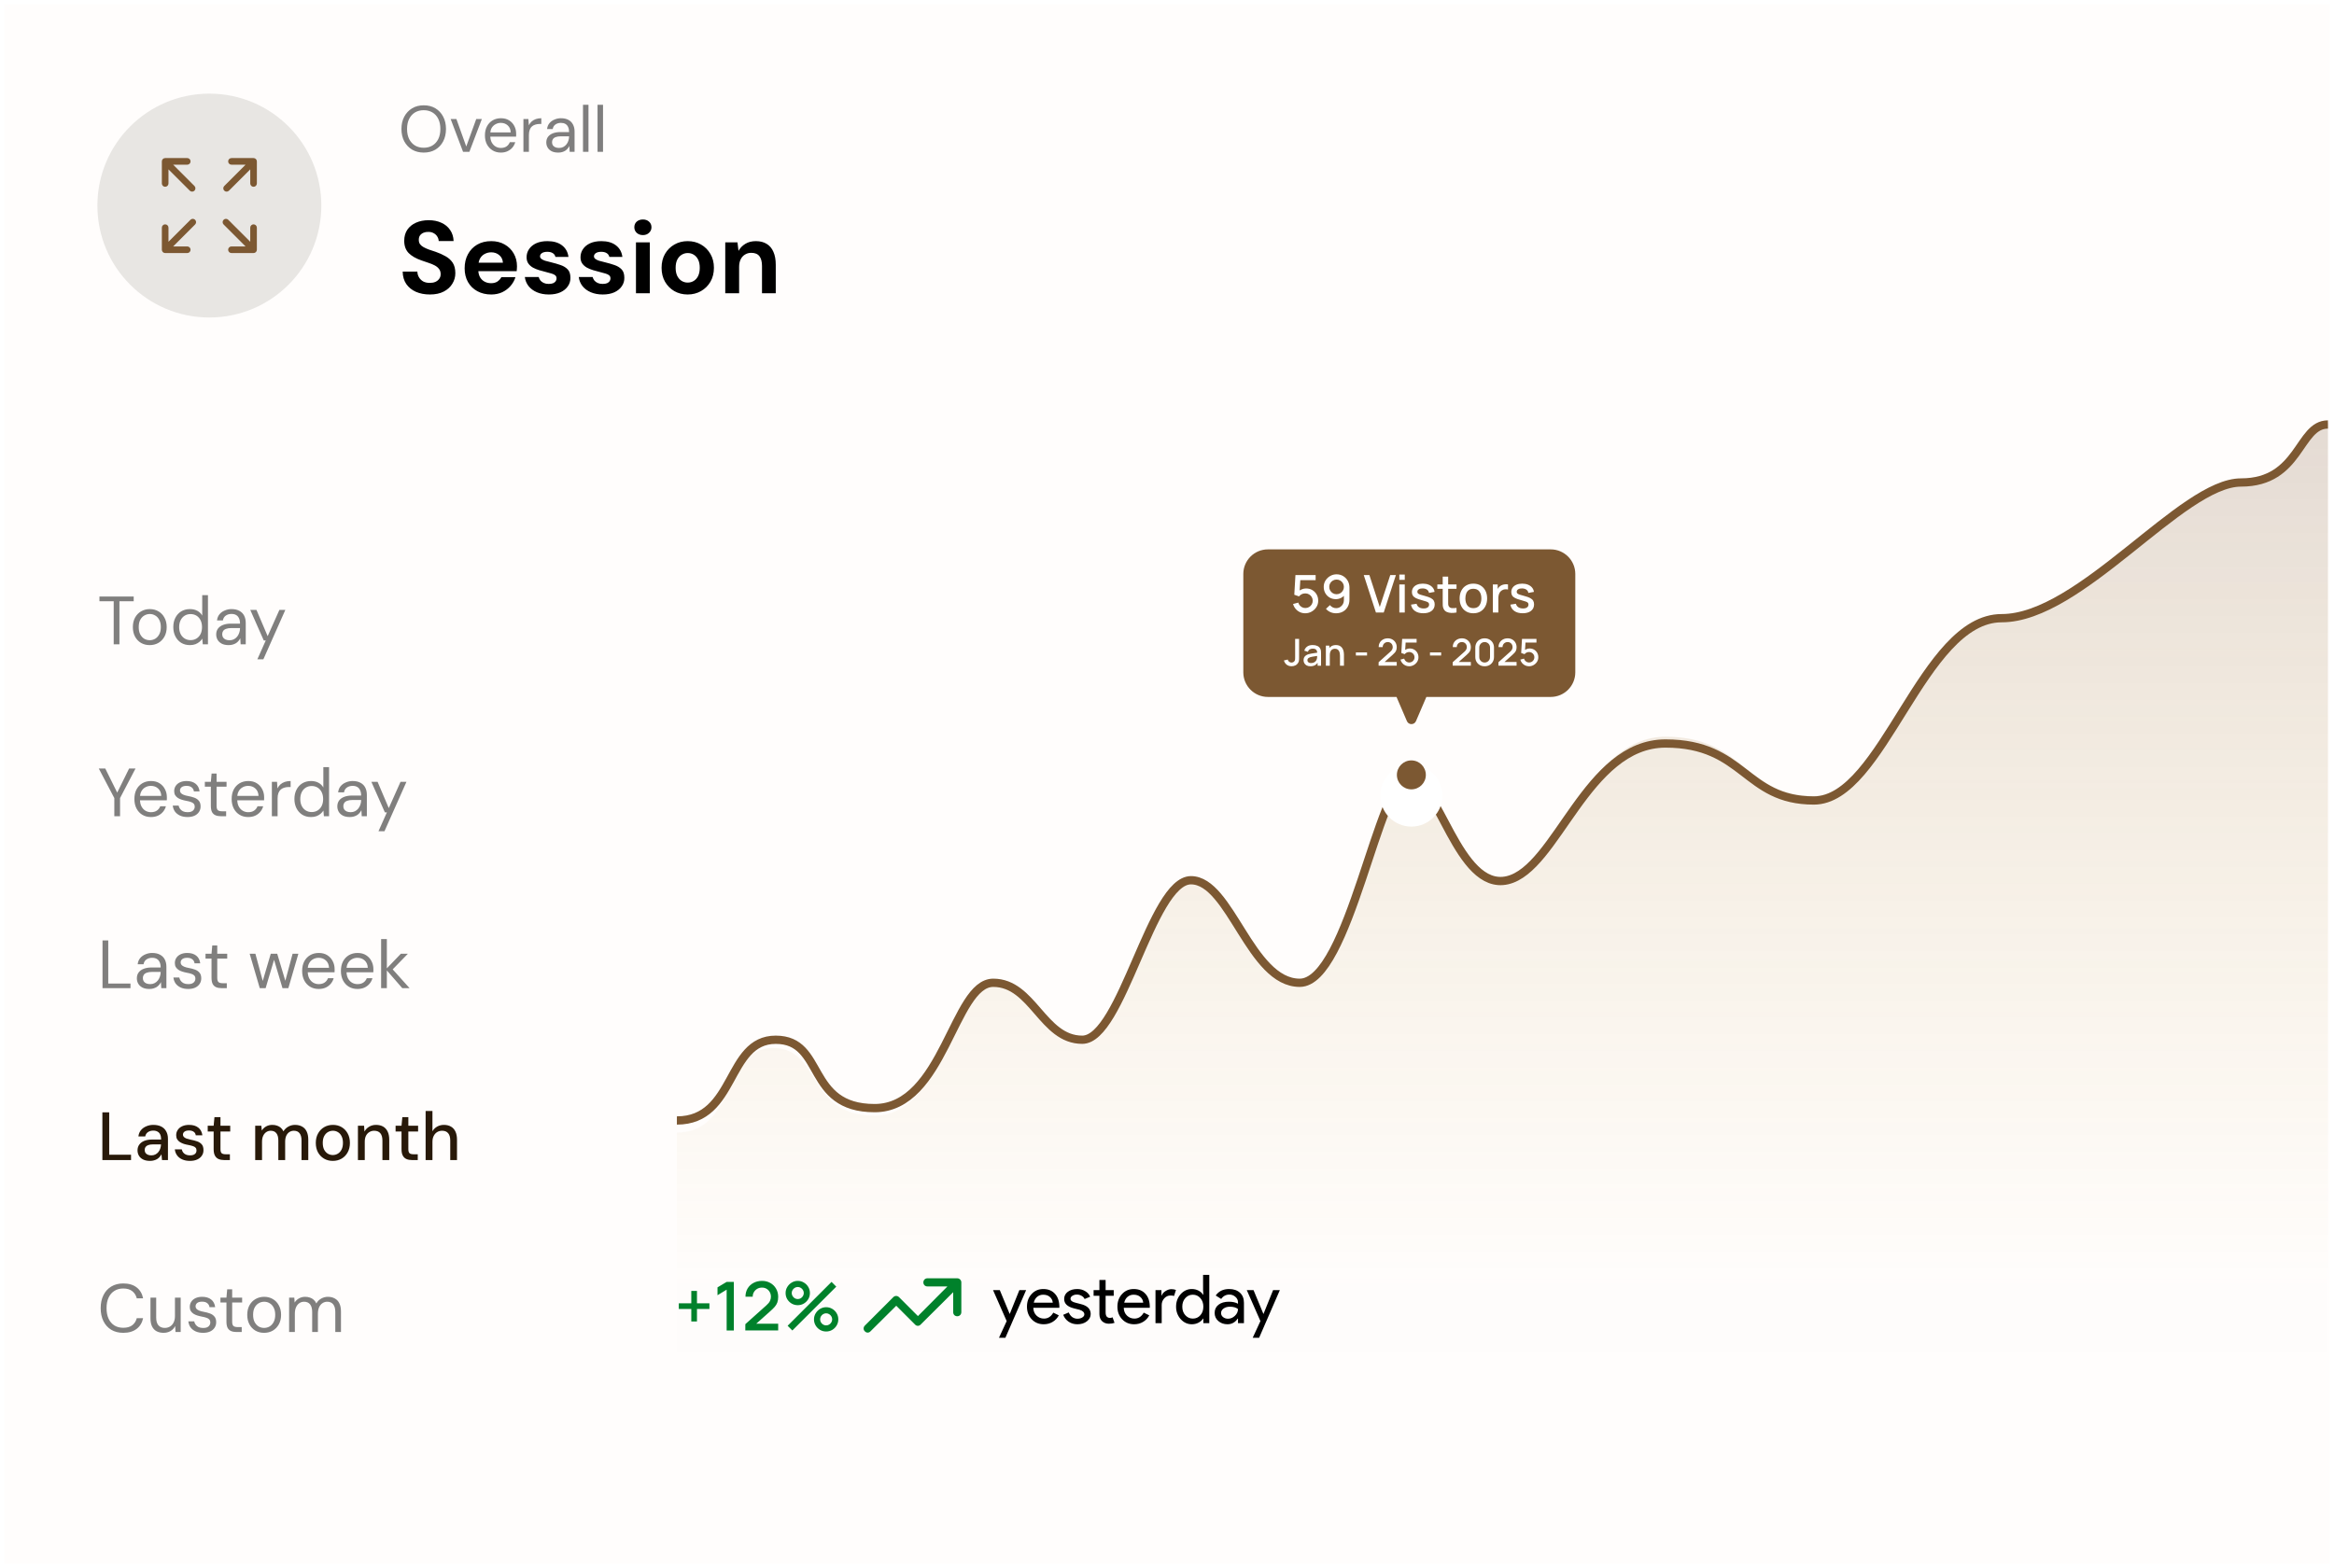 <svg width="570" height="383" viewBox="0 0 570 383" fill="none" xmlns="http://www.w3.org/2000/svg">
<rect x="0.522" y="0.522" width="568.957" height="381.957" fill="#FFFDFC" stroke="white" stroke-width="0.957"/>
<path opacity="0.5" d="M103.478 37.273C102.404 37.273 101.457 37.033 100.639 36.555C99.83 36.066 99.192 35.39 98.725 34.529C98.267 33.657 98.039 32.647 98.039 31.499C98.039 30.361 98.267 29.361 98.725 28.5C99.192 27.628 99.83 26.948 100.639 26.458C101.457 25.969 102.404 25.725 103.478 25.725C104.573 25.725 105.525 25.969 106.333 26.458C107.151 26.948 107.784 27.628 108.231 28.5C108.688 29.361 108.917 30.361 108.917 31.499C108.917 32.647 108.688 33.657 108.231 34.529C107.784 35.39 107.151 36.066 106.333 36.555C105.525 37.033 104.573 37.273 103.478 37.273ZM103.478 36.092C104.286 36.092 104.993 35.911 105.599 35.55C106.216 35.178 106.694 34.651 107.034 33.971C107.375 33.28 107.545 32.456 107.545 31.499C107.545 30.542 107.375 29.723 107.034 29.042C106.694 28.351 106.216 27.825 105.599 27.463C104.993 27.102 104.286 26.921 103.478 26.921C102.67 26.921 101.962 27.102 101.356 27.463C100.75 27.825 100.272 28.351 99.921 29.042C99.581 29.723 99.41 30.542 99.41 31.499C99.41 32.456 99.581 33.28 99.921 33.971C100.272 34.651 100.75 35.178 101.356 35.55C101.962 35.911 102.67 36.092 103.478 36.092ZM113.085 37.081L110.055 29.074H111.458L113.867 35.789L116.307 29.074H117.679L114.632 37.081H113.085ZM122.304 37.273C121.56 37.273 120.895 37.097 120.31 36.746C119.725 36.395 119.263 35.906 118.923 35.279C118.593 34.651 118.428 33.918 118.428 33.078C118.428 32.227 118.593 31.493 118.923 30.877C119.252 30.249 119.71 29.76 120.294 29.409C120.89 29.058 121.57 28.883 122.336 28.883C123.123 28.883 123.793 29.058 124.346 29.409C124.899 29.76 125.319 30.217 125.606 30.781C125.903 31.344 126.052 31.966 126.052 32.647C126.052 32.753 126.052 32.865 126.052 32.982C126.052 33.099 126.047 33.232 126.036 33.381H119.433V32.344H124.728C124.697 31.61 124.452 31.041 123.995 30.637C123.548 30.223 122.985 30.015 122.304 30.015C121.857 30.015 121.437 30.122 121.044 30.334C120.651 30.536 120.332 30.834 120.087 31.227C119.853 31.621 119.736 32.115 119.736 32.711V33.157C119.736 33.817 119.858 34.37 120.103 34.816C120.348 35.252 120.661 35.582 121.044 35.805C121.437 36.028 121.857 36.14 122.304 36.14C122.868 36.14 123.33 36.018 123.692 35.773C124.064 35.518 124.335 35.172 124.505 34.736H125.829C125.691 35.225 125.462 35.661 125.143 36.044C124.824 36.416 124.425 36.714 123.947 36.938C123.479 37.161 122.931 37.273 122.304 37.273ZM127.828 37.081V29.074H129.041L129.152 30.605C129.333 30.244 129.562 29.936 129.838 29.68C130.125 29.425 130.466 29.228 130.859 29.09C131.252 28.952 131.699 28.883 132.199 28.883V30.286H131.736C131.396 30.286 131.072 30.334 130.763 30.43C130.455 30.515 130.178 30.659 129.934 30.861C129.7 31.052 129.514 31.323 129.376 31.674C129.237 32.025 129.168 32.456 129.168 32.966V37.081H127.828ZM136.332 37.273C135.684 37.273 135.141 37.161 134.705 36.938C134.27 36.704 133.945 36.401 133.733 36.028C133.52 35.646 133.414 35.236 133.414 34.8C133.414 34.258 133.552 33.801 133.828 33.428C134.115 33.046 134.514 32.759 135.024 32.567C135.546 32.365 136.152 32.264 136.843 32.264H138.98C138.98 31.764 138.9 31.35 138.741 31.02C138.592 30.69 138.369 30.441 138.071 30.27C137.773 30.1 137.412 30.015 136.986 30.015C136.476 30.015 136.035 30.143 135.662 30.398C135.29 30.653 135.062 31.031 134.977 31.53H133.605C133.669 30.956 133.86 30.478 134.179 30.095C134.509 29.702 134.923 29.404 135.423 29.202C135.923 28.989 136.444 28.883 136.986 28.883C137.731 28.883 138.347 29.021 138.837 29.297C139.326 29.563 139.693 29.941 139.937 30.43C140.192 30.908 140.32 31.472 140.32 32.121V37.081H139.124L139.044 35.661C138.938 35.885 138.799 36.097 138.629 36.3C138.47 36.491 138.278 36.661 138.055 36.81C137.842 36.948 137.592 37.06 137.305 37.145C137.018 37.23 136.694 37.273 136.332 37.273ZM136.54 36.14C136.912 36.14 137.247 36.066 137.545 35.917C137.853 35.757 138.113 35.544 138.326 35.279C138.539 35.013 138.698 34.715 138.805 34.386C138.922 34.045 138.98 33.7 138.98 33.349V33.301H136.954C136.444 33.301 136.029 33.365 135.71 33.492C135.391 33.609 135.163 33.779 135.024 34.003C134.886 34.215 134.817 34.46 134.817 34.736C134.817 35.023 134.881 35.273 135.009 35.486C135.147 35.688 135.343 35.848 135.599 35.965C135.854 36.081 136.168 36.14 136.54 36.14ZM142.377 37.081V25.597H143.716V37.081H142.377ZM145.928 37.081V25.597H147.268V37.081H145.928Z" fill="black"/>
<path d="M104.984 71.939C103.714 71.939 102.578 71.722 101.575 71.287C100.589 70.853 99.804 70.218 99.219 69.382C98.651 68.547 98.359 67.536 98.342 66.35H101.926C101.943 66.868 102.076 67.335 102.327 67.753C102.578 68.171 102.92 68.505 103.355 68.756C103.806 68.99 104.34 69.107 104.959 69.107C105.493 69.107 105.953 69.023 106.337 68.856C106.738 68.672 107.047 68.422 107.265 68.104C107.499 67.787 107.616 67.411 107.616 66.976C107.616 66.458 107.482 66.032 107.214 65.698C106.964 65.364 106.621 65.08 106.187 64.846C105.752 64.612 105.251 64.403 104.683 64.219C104.132 64.019 103.547 63.818 102.929 63.618C101.575 63.15 100.531 62.548 99.796 61.813C99.077 61.061 98.718 60.067 98.718 58.83C98.718 57.778 98.968 56.875 99.47 56.123C99.988 55.371 100.698 54.795 101.6 54.394C102.502 53.993 103.53 53.792 104.683 53.792C105.869 53.792 106.905 54.001 107.791 54.419C108.693 54.82 109.403 55.405 109.921 56.174C110.456 56.942 110.74 57.844 110.774 58.88H107.139C107.123 58.48 107.006 58.112 106.788 57.778C106.588 57.444 106.304 57.176 105.936 56.976C105.569 56.758 105.134 56.65 104.633 56.65C104.198 56.633 103.797 56.7 103.43 56.85C103.079 57.001 102.795 57.218 102.578 57.502C102.377 57.786 102.277 58.145 102.277 58.58C102.277 59.014 102.377 59.373 102.578 59.657C102.795 59.942 103.087 60.184 103.455 60.384C103.822 60.585 104.249 60.777 104.733 60.961C105.234 61.145 105.786 61.328 106.387 61.512C107.256 61.813 108.058 62.172 108.794 62.59C109.529 62.991 110.114 63.517 110.548 64.169C110.982 64.821 111.2 65.681 111.2 66.751C111.2 67.67 110.957 68.522 110.473 69.307C110.005 70.093 109.312 70.728 108.392 71.212C107.473 71.697 106.337 71.939 104.984 71.939ZM119.964 71.939C118.694 71.939 117.566 71.672 116.58 71.137C115.594 70.602 114.825 69.85 114.274 68.881C113.739 67.912 113.472 66.801 113.472 65.548C113.472 64.244 113.739 63.1 114.274 62.114C114.809 61.111 115.561 60.326 116.53 59.758C117.516 59.19 118.66 58.906 119.964 58.906C121.2 58.906 122.286 59.173 123.222 59.708C124.174 60.242 124.918 60.978 125.453 61.913C125.987 62.832 126.255 63.877 126.255 65.046C126.255 65.213 126.246 65.406 126.23 65.623C126.23 65.823 126.213 66.032 126.179 66.249H115.878V64.169H122.821C122.771 63.4 122.478 62.791 121.944 62.339C121.409 61.871 120.749 61.638 119.964 61.638C119.395 61.638 118.861 61.771 118.359 62.039C117.875 62.289 117.491 62.674 117.206 63.192C116.939 63.709 116.805 64.361 116.805 65.147V65.873C116.805 66.542 116.931 67.127 117.181 67.628C117.449 68.129 117.825 68.513 118.309 68.781C118.794 69.048 119.337 69.182 119.938 69.182C120.54 69.182 121.05 69.048 121.467 68.781C121.885 68.497 122.211 68.138 122.445 67.703H125.879C125.645 68.489 125.244 69.207 124.676 69.859C124.124 70.494 123.447 71.003 122.645 71.388C121.843 71.755 120.949 71.939 119.964 71.939ZM134.04 71.939C132.938 71.939 131.96 71.755 131.108 71.388C130.256 71.02 129.579 70.519 129.078 69.884C128.576 69.232 128.276 68.497 128.175 67.678H131.559C131.643 67.979 131.785 68.263 131.985 68.53C132.202 68.781 132.478 68.981 132.812 69.132C133.146 69.282 133.539 69.357 133.99 69.357C134.441 69.357 134.809 69.299 135.093 69.182C135.377 69.048 135.586 68.881 135.72 68.681C135.853 68.463 135.92 68.246 135.92 68.029C135.92 67.695 135.82 67.444 135.619 67.277C135.419 67.093 135.118 66.943 134.717 66.826C134.333 66.709 133.873 66.584 133.339 66.45C132.804 66.316 132.252 66.166 131.684 65.999C131.133 65.832 130.623 65.623 130.155 65.372C129.688 65.105 129.312 64.771 129.028 64.37C128.744 63.968 128.601 63.459 128.601 62.841C128.601 62.105 128.802 61.445 129.203 60.861C129.604 60.259 130.181 59.783 130.932 59.432C131.701 59.081 132.62 58.906 133.69 58.906C135.177 58.906 136.363 59.248 137.249 59.933C138.151 60.618 138.677 61.562 138.828 62.766H135.645C135.561 62.364 135.344 62.055 134.993 61.838C134.659 61.621 134.216 61.512 133.664 61.512C133.096 61.512 132.654 61.621 132.336 61.838C132.035 62.039 131.885 62.306 131.885 62.64C131.885 62.857 131.993 63.058 132.211 63.242C132.428 63.409 132.729 63.559 133.113 63.693C133.497 63.81 133.948 63.927 134.466 64.044C135.369 64.261 136.179 64.495 136.898 64.746C137.633 64.996 138.218 65.355 138.652 65.823C139.087 66.274 139.304 66.951 139.304 67.853C139.321 68.622 139.112 69.316 138.677 69.934C138.26 70.552 137.65 71.045 136.848 71.413C136.062 71.763 135.127 71.939 134.04 71.939ZM147.209 71.939C146.106 71.939 145.129 71.755 144.276 71.388C143.424 71.02 142.747 70.519 142.246 69.884C141.745 69.232 141.444 68.497 141.344 67.678H144.728C144.811 67.979 144.953 68.263 145.154 68.53C145.371 68.781 145.647 68.981 145.981 69.132C146.315 69.282 146.708 69.357 147.159 69.357C147.61 69.357 147.978 69.299 148.262 69.182C148.546 69.048 148.755 68.881 148.888 68.681C149.022 68.463 149.089 68.246 149.089 68.029C149.089 67.695 148.988 67.444 148.788 67.277C148.587 67.093 148.287 66.943 147.886 66.826C147.501 66.709 147.042 66.584 146.507 66.45C145.972 66.316 145.421 66.166 144.853 65.999C144.301 65.832 143.792 65.623 143.324 65.372C142.856 65.105 142.48 64.771 142.196 64.37C141.912 63.968 141.77 63.459 141.77 62.841C141.77 62.105 141.97 61.445 142.371 60.861C142.773 60.259 143.349 59.783 144.101 59.432C144.87 59.081 145.789 58.906 146.858 58.906C148.345 58.906 149.531 59.248 150.417 59.933C151.319 60.618 151.846 61.562 151.996 62.766H148.813C148.729 62.364 148.512 62.055 148.161 61.838C147.827 61.621 147.384 61.512 146.833 61.512C146.265 61.512 145.822 61.621 145.505 61.838C145.204 62.039 145.053 62.306 145.053 62.64C145.053 62.857 145.162 63.058 145.379 63.242C145.596 63.409 145.897 63.559 146.282 63.693C146.666 63.81 147.117 63.927 147.635 64.044C148.537 64.261 149.348 64.495 150.066 64.746C150.801 64.996 151.386 65.355 151.821 65.823C152.255 66.274 152.472 66.951 152.472 67.853C152.489 68.622 152.28 69.316 151.846 69.934C151.428 70.552 150.818 71.045 150.016 71.413C149.231 71.763 148.295 71.939 147.209 71.939ZM155.314 71.638V59.206H158.698V71.638H155.314ZM157.019 57.427C156.401 57.427 155.891 57.243 155.49 56.875C155.106 56.508 154.913 56.057 154.913 55.522C154.913 54.954 155.106 54.494 155.49 54.143C155.891 53.792 156.401 53.617 157.019 53.617C157.62 53.617 158.113 53.792 158.498 54.143C158.899 54.494 159.099 54.954 159.099 55.522C159.099 56.057 158.899 56.508 158.498 56.875C158.113 57.243 157.62 57.427 157.019 57.427ZM167.935 71.939C166.732 71.939 165.646 71.663 164.677 71.112C163.724 70.56 162.964 69.792 162.396 68.806C161.844 67.82 161.569 66.692 161.569 65.422C161.569 64.136 161.844 63.008 162.396 62.039C162.964 61.053 163.733 60.284 164.702 59.733C165.671 59.181 166.749 58.906 167.935 58.906C169.155 58.906 170.241 59.181 171.193 59.733C172.162 60.284 172.931 61.053 173.499 62.039C174.067 63.008 174.351 64.136 174.351 65.422C174.351 66.709 174.067 67.845 173.499 68.831C172.931 69.8 172.162 70.56 171.193 71.112C170.224 71.663 169.138 71.939 167.935 71.939ZM167.935 69.031C168.486 69.031 168.979 68.898 169.414 68.63C169.865 68.363 170.224 67.962 170.492 67.427C170.759 66.876 170.893 66.208 170.893 65.422C170.893 64.62 170.759 63.952 170.492 63.417C170.224 62.882 169.865 62.481 169.414 62.214C168.979 61.947 168.495 61.813 167.96 61.813C167.442 61.813 166.958 61.947 166.506 62.214C166.055 62.481 165.688 62.882 165.404 63.417C165.136 63.952 165.002 64.62 165.002 65.422C165.002 66.208 165.136 66.876 165.404 67.427C165.688 67.962 166.047 68.363 166.481 68.63C166.932 68.898 167.417 69.031 167.935 69.031ZM177.12 71.638V59.206H180.103L180.354 61.287C180.755 60.568 181.314 59.992 182.033 59.557C182.751 59.123 183.604 58.906 184.589 58.906C185.642 58.906 186.528 59.131 187.246 59.582C187.965 60.017 188.508 60.66 188.875 61.512C189.26 62.364 189.452 63.417 189.452 64.67V71.638H186.093V64.971C186.093 63.935 185.884 63.141 185.467 62.59C185.049 62.039 184.381 61.763 183.461 61.763C182.893 61.763 182.384 61.905 181.933 62.189C181.481 62.456 181.131 62.849 180.88 63.367C180.629 63.868 180.504 64.487 180.504 65.222V71.638H177.12Z" fill="black"/>
<circle cx="51.13" cy="50.217" r="27.343" fill="#E8E6E3"/>
<g clip-path="url(#clip0_309_7152)">
<path d="M40.335 45.628C40.782 45.628 41.144 45.266 41.144 44.82V41.374L46.348 46.578C46.506 46.736 46.713 46.814 46.919 46.814C47.126 46.814 47.333 46.736 47.491 46.578C47.806 46.262 47.806 45.751 47.491 45.435L42.286 40.231H45.732C46.178 40.231 46.54 39.87 46.54 39.423C46.54 38.977 46.179 38.615 45.732 38.615H40.335C39.889 38.615 39.527 38.977 39.527 39.423V44.82C39.527 45.266 39.889 45.628 40.335 45.628Z" fill="#7C5832"/>
<path d="M61.922 54.805C61.475 54.805 61.113 55.167 61.113 55.613V59.059L55.749 53.694C55.433 53.378 54.921 53.378 54.606 53.694C54.29 54.009 54.29 54.521 54.606 54.836L59.971 60.201H56.525C56.079 60.201 55.717 60.563 55.717 61.009C55.717 61.456 56.079 61.817 56.525 61.817H61.922C62.368 61.817 62.73 61.456 62.73 61.009V55.613C62.73 55.167 62.368 54.805 61.922 54.805Z" fill="#7C5832"/>
<path d="M46.508 53.694L41.144 59.058V55.613C41.144 55.167 40.782 54.805 40.335 54.805C39.889 54.805 39.527 55.167 39.527 55.613V61.009C39.527 61.456 39.889 61.818 40.335 61.818H45.732C46.178 61.818 46.54 61.456 46.54 61.009C46.54 60.563 46.178 60.201 45.732 60.201H42.286L47.651 54.837C47.966 54.521 47.966 54.009 47.651 53.694C47.335 53.378 46.823 53.378 46.508 53.694Z" fill="#7C5832"/>
<path d="M61.923 38.615H56.526C56.08 38.615 55.718 38.977 55.718 39.423C55.718 39.87 56.08 40.231 56.526 40.231H59.972L54.768 45.435C54.452 45.751 54.452 46.263 54.768 46.578C54.926 46.736 55.133 46.815 55.339 46.815C55.546 46.815 55.753 46.736 55.911 46.578L61.115 41.374V44.82C61.115 45.266 61.476 45.628 61.923 45.628C62.369 45.628 62.731 45.266 62.731 44.82V39.423C62.731 38.977 62.369 38.615 61.923 38.615Z" fill="#7C5832"/>
</g>
<path d="M27.769 157.39V146.877H24.287V145.728H32.651V146.877H29.169V157.39H27.769ZM36.544 157.59C35.767 157.59 35.067 157.412 34.445 157.057C33.823 156.69 33.334 156.179 32.979 155.524C32.623 154.858 32.446 154.086 32.446 153.208C32.446 152.309 32.623 151.531 32.979 150.876C33.345 150.209 33.84 149.699 34.462 149.343C35.095 148.977 35.8 148.793 36.578 148.793C37.377 148.793 38.083 148.977 38.693 149.343C39.315 149.699 39.804 150.209 40.16 150.876C40.526 151.531 40.709 152.303 40.709 153.192C40.709 154.08 40.526 154.858 40.16 155.524C39.793 156.179 39.299 156.69 38.677 157.057C38.055 157.412 37.344 157.59 36.544 157.59ZM36.561 156.391C37.038 156.391 37.483 156.274 37.894 156.041C38.305 155.796 38.638 155.435 38.893 154.958C39.149 154.48 39.276 153.891 39.276 153.192C39.276 152.481 39.149 151.892 38.893 151.426C38.649 150.948 38.321 150.593 37.91 150.359C37.511 150.115 37.066 149.993 36.578 149.993C36.111 149.993 35.667 150.115 35.245 150.359C34.834 150.593 34.501 150.948 34.245 151.426C34.001 151.892 33.879 152.481 33.879 153.192C33.879 153.891 34.001 154.48 34.245 154.958C34.501 155.435 34.828 155.796 35.228 156.041C35.639 156.274 36.083 156.391 36.561 156.391ZM46.37 157.59C45.559 157.59 44.848 157.401 44.238 157.024C43.627 156.635 43.155 156.107 42.821 155.441C42.488 154.774 42.322 154.019 42.322 153.175C42.322 152.331 42.488 151.581 42.821 150.926C43.155 150.259 43.627 149.737 44.238 149.36C44.86 148.982 45.576 148.793 46.387 148.793C47.075 148.793 47.675 148.932 48.186 149.21C48.708 149.487 49.108 149.876 49.386 150.376V145.395H50.785V157.39H49.519L49.402 156.007C49.225 156.285 48.997 156.546 48.719 156.79C48.442 157.024 48.108 157.218 47.72 157.373C47.331 157.518 46.881 157.59 46.37 157.59ZM46.537 156.374C47.092 156.374 47.581 156.241 48.003 155.974C48.425 155.707 48.753 155.341 48.986 154.874C49.219 154.397 49.336 153.836 49.336 153.192C49.336 152.559 49.219 152.003 48.986 151.526C48.753 151.048 48.425 150.676 48.003 150.409C47.581 150.143 47.092 150.01 46.537 150.01C45.992 150.01 45.509 150.143 45.087 150.409C44.665 150.676 44.337 151.048 44.104 151.526C43.871 152.003 43.754 152.559 43.754 153.192C43.754 153.836 43.871 154.397 44.104 154.874C44.337 155.341 44.665 155.707 45.087 155.974C45.509 156.241 45.992 156.374 46.537 156.374ZM55.849 157.59C55.172 157.59 54.605 157.473 54.15 157.24C53.694 156.996 53.356 156.679 53.133 156.291C52.911 155.891 52.8 155.458 52.8 154.991C52.8 154.425 52.945 153.947 53.233 153.558C53.533 153.158 53.95 152.858 54.483 152.659C55.027 152.448 55.666 152.342 56.399 152.342H58.615C58.615 151.82 58.532 151.387 58.365 151.042C58.209 150.687 57.976 150.42 57.665 150.243C57.365 150.065 56.988 149.976 56.532 149.976C55.999 149.976 55.538 150.109 55.149 150.376C54.761 150.643 54.522 151.037 54.433 151.559H53C53.067 150.959 53.267 150.459 53.6 150.059C53.944 149.649 54.377 149.338 54.9 149.126C55.422 148.904 55.966 148.793 56.532 148.793C57.31 148.793 57.954 148.938 58.465 149.226C58.987 149.504 59.376 149.898 59.631 150.409C59.887 150.909 60.014 151.503 60.014 152.192V157.39H58.765L58.681 155.907C58.57 156.141 58.426 156.363 58.248 156.574C58.082 156.774 57.882 156.951 57.648 157.107C57.415 157.251 57.149 157.368 56.849 157.457C56.56 157.546 56.227 157.59 55.849 157.59ZM56.066 156.407C56.455 156.407 56.804 156.329 57.115 156.174C57.438 156.007 57.71 155.785 57.932 155.507C58.154 155.219 58.321 154.902 58.432 154.558C58.554 154.214 58.615 153.853 58.615 153.475V153.425H56.516C55.971 153.425 55.533 153.492 55.199 153.625C54.866 153.747 54.627 153.925 54.483 154.158C54.339 154.38 54.266 154.636 54.266 154.924C54.266 155.224 54.333 155.485 54.466 155.707C54.611 155.93 54.816 156.102 55.083 156.224C55.361 156.346 55.688 156.407 56.066 156.407ZM62.852 161.055L64.901 156.457H64.418L61.119 148.993H62.635L65.367 155.408L68.233 148.993H69.682L64.318 161.055H62.852Z" fill="#807F7E"/>
<path d="M27.919 199.39V194.958L24.12 187.728H25.703L28.835 194.042H28.419L31.534 187.728H33.1L29.318 194.958V199.39H27.919ZM36.852 199.59C36.063 199.59 35.363 199.407 34.752 199.04C34.153 198.674 33.681 198.163 33.336 197.507C32.992 196.841 32.82 196.069 32.82 195.192C32.82 194.303 32.986 193.531 33.32 192.876C33.664 192.221 34.142 191.71 34.752 191.343C35.374 190.977 36.085 190.793 36.885 190.793C37.707 190.793 38.401 190.977 38.968 191.343C39.545 191.71 39.984 192.193 40.284 192.793C40.595 193.381 40.75 194.031 40.75 194.742C40.75 194.853 40.75 194.97 40.75 195.092C40.75 195.214 40.745 195.353 40.734 195.508H33.87V194.425H39.384C39.351 193.659 39.095 193.059 38.618 192.626C38.151 192.193 37.563 191.976 36.852 191.976C36.374 191.976 35.93 192.087 35.519 192.309C35.119 192.52 34.797 192.837 34.553 193.259C34.308 193.67 34.186 194.186 34.186 194.808V195.275C34.186 195.964 34.308 196.541 34.553 197.008C34.808 197.474 35.136 197.824 35.535 198.057C35.947 198.291 36.385 198.407 36.852 198.407C37.44 198.407 37.924 198.279 38.301 198.024C38.69 197.757 38.968 197.402 39.134 196.958H40.517C40.384 197.458 40.151 197.907 39.817 198.307C39.484 198.707 39.068 199.024 38.568 199.257C38.079 199.479 37.507 199.59 36.852 199.59ZM45.804 199.59C45.105 199.59 44.494 199.473 43.972 199.24C43.461 199.007 43.05 198.685 42.739 198.274C42.439 197.852 42.256 197.358 42.189 196.791H43.622C43.677 197.08 43.794 197.346 43.972 197.591C44.15 197.835 44.388 198.035 44.688 198.191C44.999 198.335 45.377 198.407 45.821 198.407C46.21 198.407 46.532 198.352 46.787 198.241C47.043 198.118 47.232 197.957 47.354 197.757C47.487 197.557 47.554 197.341 47.554 197.108C47.554 196.763 47.471 196.502 47.304 196.325C47.148 196.147 46.915 196.008 46.604 195.908C46.293 195.797 45.916 195.703 45.471 195.625C45.105 195.558 44.744 195.469 44.388 195.358C44.033 195.247 43.716 195.103 43.439 194.925C43.161 194.736 42.939 194.509 42.772 194.242C42.617 193.975 42.539 193.648 42.539 193.259C42.539 192.781 42.661 192.359 42.906 191.993C43.15 191.615 43.5 191.321 43.955 191.11C44.422 190.899 44.96 190.793 45.571 190.793C46.471 190.793 47.198 191.01 47.754 191.443C48.309 191.876 48.637 192.504 48.737 193.326H47.354C47.298 192.904 47.115 192.576 46.804 192.343C46.504 192.098 46.088 191.976 45.554 191.976C45.032 191.976 44.633 192.082 44.355 192.293C44.088 192.504 43.955 192.781 43.955 193.126C43.955 193.348 44.027 193.548 44.172 193.726C44.327 193.892 44.549 194.037 44.838 194.159C45.138 194.281 45.505 194.381 45.938 194.459C46.493 194.559 46.998 194.692 47.454 194.858C47.909 195.025 48.276 195.275 48.553 195.608C48.842 195.93 48.987 196.391 48.987 196.991C48.987 197.513 48.853 197.968 48.587 198.357C48.331 198.746 47.965 199.051 47.487 199.274C47.01 199.485 46.449 199.59 45.804 199.59ZM53.926 199.39C53.426 199.39 52.993 199.312 52.627 199.157C52.26 199.001 51.977 198.74 51.777 198.374C51.588 197.996 51.494 197.491 51.494 196.858V192.176H50.028V190.993H51.494L51.677 188.961H52.893V190.993H55.326V192.176H52.893V196.858C52.893 197.38 52.999 197.735 53.21 197.924C53.421 198.102 53.793 198.191 54.326 198.191H55.226V199.39H53.926ZM60.606 199.59C59.817 199.59 59.118 199.407 58.507 199.04C57.907 198.674 57.435 198.163 57.091 197.507C56.746 196.841 56.574 196.069 56.574 195.192C56.574 194.303 56.741 193.531 57.074 192.876C57.418 192.221 57.896 191.71 58.507 191.343C59.129 190.977 59.84 190.793 60.639 190.793C61.461 190.793 62.156 190.977 62.722 191.343C63.3 191.71 63.738 192.193 64.038 192.793C64.349 193.381 64.505 194.031 64.505 194.742C64.505 194.853 64.505 194.97 64.505 195.092C64.505 195.214 64.499 195.353 64.488 195.508H57.624V194.425H63.138C63.105 193.659 62.85 193.059 62.372 192.626C61.906 192.193 61.317 191.976 60.606 191.976C60.128 191.976 59.684 192.087 59.273 192.309C58.873 192.52 58.551 192.837 58.307 193.259C58.062 193.67 57.94 194.186 57.94 194.808V195.275C57.94 195.964 58.062 196.541 58.307 197.008C58.562 197.474 58.89 197.824 59.29 198.057C59.701 198.291 60.139 198.407 60.606 198.407C61.195 198.407 61.678 198.279 62.056 198.024C62.444 197.757 62.722 197.402 62.889 196.958H64.271C64.138 197.458 63.905 197.907 63.572 198.307C63.238 198.707 62.822 199.024 62.322 199.257C61.833 199.479 61.261 199.59 60.606 199.59ZM66.393 199.39V190.993H67.659L67.759 192.593C67.948 192.215 68.187 191.893 68.476 191.626C68.776 191.36 69.131 191.154 69.542 191.01C69.964 190.865 70.442 190.793 70.975 190.793V192.259H70.458C70.103 192.259 69.764 192.309 69.442 192.409C69.12 192.498 68.831 192.648 68.576 192.859C68.331 193.07 68.137 193.359 67.993 193.726C67.859 194.081 67.793 194.525 67.793 195.058V199.39H66.393ZM75.949 199.59C75.138 199.59 74.427 199.401 73.817 199.024C73.206 198.635 72.734 198.107 72.4 197.441C72.067 196.774 71.901 196.019 71.901 195.175C71.901 194.331 72.067 193.581 72.4 192.926C72.734 192.259 73.206 191.737 73.817 191.36C74.439 190.982 75.155 190.793 75.966 190.793C76.654 190.793 77.254 190.932 77.765 191.21C78.287 191.487 78.687 191.876 78.965 192.376V187.395H80.364V199.39H79.098L78.981 198.007C78.804 198.285 78.576 198.546 78.298 198.79C78.021 199.024 77.687 199.218 77.299 199.373C76.91 199.518 76.46 199.59 75.949 199.59ZM76.116 198.374C76.671 198.374 77.16 198.241 77.582 197.974C78.004 197.707 78.332 197.341 78.565 196.874C78.798 196.397 78.915 195.836 78.915 195.192C78.915 194.559 78.798 194.003 78.565 193.526C78.332 193.048 78.004 192.676 77.582 192.409C77.16 192.143 76.671 192.01 76.116 192.01C75.572 192.01 75.088 192.143 74.666 192.409C74.244 192.676 73.916 193.048 73.683 193.526C73.45 194.003 73.333 194.559 73.333 195.192C73.333 195.836 73.45 196.397 73.683 196.874C73.916 197.341 74.244 197.707 74.666 197.974C75.088 198.241 75.572 198.374 76.116 198.374ZM85.428 199.59C84.751 199.59 84.184 199.473 83.729 199.24C83.273 198.996 82.935 198.679 82.713 198.291C82.49 197.891 82.379 197.458 82.379 196.991C82.379 196.425 82.524 195.947 82.812 195.558C83.112 195.158 83.529 194.858 84.062 194.659C84.606 194.448 85.245 194.342 85.978 194.342H88.194C88.194 193.82 88.111 193.387 87.944 193.042C87.788 192.687 87.555 192.42 87.244 192.243C86.944 192.065 86.567 191.976 86.111 191.976C85.578 191.976 85.117 192.109 84.728 192.376C84.34 192.643 84.101 193.037 84.012 193.559H82.579C82.646 192.959 82.846 192.459 83.179 192.059C83.523 191.649 83.957 191.338 84.478 191.126C85.001 190.904 85.545 190.793 86.111 190.793C86.889 190.793 87.533 190.938 88.044 191.226C88.566 191.504 88.955 191.898 89.21 192.409C89.466 192.909 89.593 193.503 89.593 194.192V199.39H88.344L88.26 197.907C88.149 198.141 88.005 198.363 87.827 198.574C87.661 198.774 87.461 198.951 87.228 199.107C86.994 199.251 86.728 199.368 86.428 199.457C86.139 199.546 85.806 199.59 85.428 199.59ZM85.645 198.407C86.034 198.407 86.383 198.329 86.694 198.174C87.016 198.007 87.289 197.785 87.511 197.507C87.733 197.219 87.9 196.902 88.011 196.558C88.133 196.214 88.194 195.853 88.194 195.475V195.425H86.095C85.55 195.425 85.112 195.492 84.778 195.625C84.445 195.747 84.206 195.925 84.062 196.158C83.918 196.38 83.845 196.636 83.845 196.924C83.845 197.224 83.912 197.485 84.045 197.707C84.19 197.93 84.395 198.102 84.662 198.224C84.939 198.346 85.267 198.407 85.645 198.407ZM92.431 203.055L94.48 198.457H93.997L90.698 190.993H92.214L94.946 197.408L97.812 190.993H99.261L93.897 203.055H92.431Z" fill="#807F7E"/>
<path d="M25.037 241.39V229.728H26.436V240.274H31.867V241.39H25.037ZM36.471 241.59C35.794 241.59 35.227 241.473 34.772 241.24C34.317 240.996 33.978 240.679 33.756 240.291C33.534 239.891 33.423 239.458 33.423 238.991C33.423 238.425 33.567 237.947 33.856 237.558C34.156 237.158 34.572 236.858 35.105 236.659C35.65 236.448 36.288 236.342 37.021 236.342H39.237C39.237 235.82 39.154 235.387 38.987 235.042C38.832 234.687 38.599 234.42 38.288 234.243C37.988 234.065 37.61 233.976 37.155 233.976C36.621 233.976 36.16 234.109 35.772 234.376C35.383 234.643 35.144 235.037 35.055 235.559H33.623C33.689 234.959 33.889 234.459 34.222 234.059C34.567 233.649 35 233.338 35.522 233.126C36.044 232.904 36.588 232.793 37.155 232.793C37.932 232.793 38.576 232.938 39.087 233.226C39.609 233.504 39.998 233.898 40.254 234.409C40.509 234.909 40.637 235.503 40.637 236.192V241.39H39.387L39.304 239.907C39.193 240.141 39.048 240.363 38.871 240.574C38.704 240.774 38.504 240.951 38.271 241.107C38.038 241.251 37.771 241.368 37.471 241.457C37.182 241.546 36.849 241.59 36.471 241.59ZM36.688 240.407C37.077 240.407 37.427 240.329 37.738 240.174C38.06 240.007 38.332 239.785 38.554 239.507C38.776 239.219 38.943 238.902 39.054 238.558C39.176 238.214 39.237 237.853 39.237 237.475V237.425H37.138C36.594 237.425 36.155 237.492 35.822 237.625C35.489 237.747 35.25 237.925 35.105 238.158C34.961 238.38 34.889 238.636 34.889 238.924C34.889 239.224 34.955 239.485 35.089 239.707C35.233 239.93 35.439 240.102 35.705 240.224C35.983 240.346 36.31 240.407 36.688 240.407ZM45.967 241.59C45.267 241.59 44.657 241.473 44.135 241.24C43.623 241.007 43.213 240.685 42.902 240.274C42.602 239.852 42.418 239.358 42.352 238.791H43.785C43.84 239.08 43.957 239.346 44.135 239.591C44.312 239.835 44.551 240.035 44.851 240.191C45.162 240.335 45.539 240.407 45.984 240.407C46.373 240.407 46.695 240.352 46.95 240.241C47.206 240.118 47.394 239.957 47.517 239.757C47.65 239.557 47.717 239.341 47.717 239.108C47.717 238.763 47.633 238.502 47.467 238.325C47.311 238.147 47.078 238.008 46.767 237.908C46.456 237.797 46.078 237.703 45.634 237.625C45.267 237.558 44.906 237.469 44.551 237.358C44.196 237.247 43.879 237.103 43.601 236.925C43.324 236.736 43.102 236.509 42.935 236.242C42.779 235.975 42.702 235.648 42.702 235.259C42.702 234.781 42.824 234.359 43.068 233.993C43.313 233.615 43.662 233.321 44.118 233.11C44.584 232.899 45.123 232.793 45.734 232.793C46.634 232.793 47.361 233.01 47.916 233.443C48.472 233.876 48.799 234.504 48.899 235.326H47.517C47.461 234.904 47.278 234.576 46.967 234.343C46.667 234.098 46.25 233.976 45.717 233.976C45.195 233.976 44.795 234.082 44.518 234.293C44.251 234.504 44.118 234.781 44.118 235.126C44.118 235.348 44.19 235.548 44.334 235.726C44.49 235.892 44.712 236.037 45.001 236.159C45.301 236.281 45.667 236.381 46.1 236.459C46.656 236.559 47.161 236.692 47.617 236.858C48.072 237.025 48.438 237.275 48.716 237.608C49.005 237.93 49.149 238.391 49.149 238.991C49.149 239.513 49.016 239.968 48.749 240.357C48.494 240.746 48.127 241.051 47.65 241.274C47.172 241.485 46.611 241.59 45.967 241.59ZM54.089 241.39C53.589 241.39 53.156 241.312 52.789 241.157C52.423 241.001 52.14 240.74 51.94 240.374C51.751 239.996 51.657 239.491 51.657 238.858V234.176H50.191V232.993H51.657L51.84 230.961H53.056V232.993H55.489V234.176H53.056V238.858C53.056 239.38 53.162 239.735 53.373 239.924C53.584 240.102 53.956 240.191 54.489 240.191H55.389V241.39H54.089ZM63.439 241.39L60.974 232.993H62.373L64.289 240.074H64.039L66.122 232.993H67.704L69.82 240.057L69.554 240.074L71.453 232.993H72.869L70.42 241.39H68.987L66.788 233.993H67.071L64.872 241.39H63.439ZM77.82 241.59C77.031 241.59 76.331 241.407 75.721 241.04C75.121 240.674 74.649 240.163 74.304 239.507C73.96 238.841 73.788 238.069 73.788 237.192C73.788 236.303 73.954 235.531 74.288 234.876C74.632 234.221 75.11 233.71 75.721 233.343C76.343 232.977 77.053 232.793 77.853 232.793C78.675 232.793 79.369 232.977 79.936 233.343C80.513 233.71 80.952 234.193 81.252 234.793C81.563 235.381 81.718 236.031 81.718 236.742C81.718 236.853 81.718 236.97 81.718 237.092C81.718 237.214 81.713 237.353 81.702 237.508H74.838V236.425H80.352C80.319 235.659 80.063 235.059 79.586 234.626C79.119 234.193 78.531 233.976 77.82 233.976C77.342 233.976 76.898 234.087 76.487 234.309C76.087 234.52 75.765 234.837 75.521 235.259C75.276 235.67 75.154 236.186 75.154 236.808V237.275C75.154 237.964 75.276 238.541 75.521 239.008C75.776 239.474 76.104 239.824 76.504 240.057C76.915 240.291 77.353 240.407 77.82 240.407C78.409 240.407 78.892 240.279 79.269 240.024C79.658 239.757 79.936 239.402 80.102 238.958H81.485C81.352 239.458 81.119 239.907 80.785 240.307C80.452 240.707 80.036 241.024 79.536 241.257C79.047 241.479 78.475 241.59 77.82 241.59ZM87.289 241.59C86.5 241.59 85.801 241.407 85.19 241.04C84.59 240.674 84.118 240.163 83.774 239.507C83.429 238.841 83.257 238.069 83.257 237.192C83.257 236.303 83.424 235.531 83.757 234.876C84.101 234.221 84.579 233.71 85.19 233.343C85.812 232.977 86.523 232.793 87.322 232.793C88.144 232.793 88.838 232.977 89.405 233.343C89.982 233.71 90.421 234.193 90.721 234.793C91.032 235.381 91.188 236.031 91.188 236.742C91.188 236.853 91.188 236.97 91.188 237.092C91.188 237.214 91.182 237.353 91.171 237.508H84.307V236.425H89.821C89.788 235.659 89.533 235.059 89.055 234.626C88.588 234.193 88 233.976 87.289 233.976C86.811 233.976 86.367 234.087 85.956 234.309C85.556 234.52 85.234 234.837 84.99 235.259C84.746 235.67 84.623 236.186 84.623 236.808V237.275C84.623 237.964 84.746 238.541 84.99 239.008C85.245 239.474 85.573 239.824 85.973 240.057C86.384 240.291 86.823 240.407 87.289 240.407C87.878 240.407 88.361 240.279 88.738 240.024C89.127 239.757 89.405 239.402 89.572 238.958H90.954C90.821 239.458 90.588 239.907 90.254 240.307C89.921 240.707 89.505 241.024 89.005 241.257C88.516 241.479 87.944 241.59 87.289 241.59ZM98.241 241.39L94.242 236.792L97.891 232.993H99.607L95.425 237.292L95.442 236.292L100.024 241.39H98.241ZM93.076 241.39V229.395H94.476V241.39H93.076Z" fill="#807F7E"/>
<path d="M25.003 283.39V271.728H26.669V282.074H32.001V283.39H25.003ZM36.651 283.59C35.962 283.59 35.39 283.473 34.935 283.24C34.48 283.007 34.141 282.696 33.919 282.307C33.696 281.907 33.585 281.48 33.585 281.024C33.585 280.469 33.73 279.997 34.019 279.608C34.307 279.208 34.718 278.903 35.251 278.692C35.785 278.481 36.423 278.375 37.167 278.375H39.35C39.35 277.887 39.278 277.481 39.133 277.159C38.989 276.837 38.772 276.598 38.483 276.443C38.206 276.276 37.85 276.193 37.417 276.193C36.917 276.193 36.49 276.315 36.134 276.559C35.779 276.793 35.557 277.142 35.468 277.609H33.802C33.869 277.02 34.069 276.52 34.402 276.109C34.746 275.687 35.185 275.365 35.718 275.143C36.251 274.91 36.818 274.793 37.417 274.793C38.206 274.793 38.867 274.932 39.4 275.21C39.933 275.487 40.333 275.882 40.599 276.393C40.877 276.893 41.016 277.492 41.016 278.192V283.39H39.566L39.433 281.974C39.311 282.196 39.167 282.407 39 282.607C38.833 282.807 38.633 282.979 38.4 283.124C38.178 283.268 37.917 283.379 37.617 283.457C37.328 283.546 37.006 283.59 36.651 283.59ZM36.967 282.241C37.323 282.241 37.645 282.168 37.934 282.024C38.222 281.88 38.467 281.685 38.667 281.441C38.878 281.185 39.033 280.902 39.133 280.591C39.244 280.269 39.306 279.941 39.317 279.608V279.558H37.334C36.856 279.558 36.468 279.619 36.168 279.741C35.879 279.853 35.668 280.008 35.535 280.208C35.401 280.408 35.335 280.641 35.335 280.908C35.335 281.185 35.396 281.424 35.518 281.624C35.651 281.813 35.84 281.963 36.084 282.074C36.329 282.185 36.623 282.241 36.967 282.241ZM46.391 283.59C45.681 283.59 45.059 283.473 44.525 283.24C43.992 283.007 43.57 282.679 43.259 282.257C42.948 281.835 42.759 281.341 42.693 280.774H44.392C44.448 281.041 44.553 281.285 44.709 281.507C44.875 281.73 45.097 281.907 45.375 282.041C45.664 282.174 46.003 282.241 46.391 282.241C46.758 282.241 47.058 282.191 47.291 282.091C47.535 281.98 47.713 281.835 47.824 281.657C47.935 281.469 47.991 281.269 47.991 281.058C47.991 280.747 47.913 280.513 47.758 280.358C47.613 280.191 47.391 280.064 47.091 279.975C46.802 279.875 46.452 279.786 46.041 279.708C45.653 279.642 45.275 279.553 44.908 279.442C44.553 279.319 44.231 279.169 43.942 278.992C43.664 278.814 43.442 278.592 43.276 278.325C43.109 278.048 43.026 277.709 43.026 277.309C43.026 276.831 43.154 276.404 43.409 276.026C43.664 275.637 44.026 275.338 44.492 275.126C44.97 274.904 45.531 274.793 46.175 274.793C47.108 274.793 47.858 275.015 48.424 275.46C48.99 275.904 49.324 276.532 49.423 277.342H47.807C47.763 276.965 47.596 276.676 47.308 276.476C47.019 276.265 46.636 276.159 46.158 276.159C45.681 276.159 45.314 276.254 45.059 276.443C44.803 276.632 44.675 276.881 44.675 277.192C44.675 277.392 44.748 277.57 44.892 277.726C45.036 277.881 45.247 278.014 45.525 278.125C45.814 278.225 46.164 278.32 46.575 278.409C47.163 278.52 47.691 278.659 48.157 278.825C48.624 278.992 48.996 279.236 49.274 279.558C49.551 279.88 49.69 280.341 49.69 280.941C49.701 281.463 49.568 281.924 49.29 282.324C49.024 282.724 48.641 283.035 48.141 283.257C47.652 283.479 47.069 283.59 46.391 283.59ZM54.776 283.39C54.242 283.39 53.781 283.307 53.393 283.14C53.004 282.974 52.704 282.696 52.493 282.307C52.282 281.918 52.176 281.391 52.176 280.724V276.409H50.727V274.993H52.176L52.376 272.894H53.843V274.993H56.225V276.409H53.843V280.741C53.843 281.219 53.943 281.546 54.142 281.724C54.342 281.891 54.687 281.974 55.175 281.974H56.142V283.39H54.776ZM62.325 283.39V274.993H63.824L63.941 276.176C64.208 275.743 64.563 275.404 65.007 275.16C65.452 274.915 65.951 274.793 66.507 274.793C66.929 274.793 67.312 274.854 67.656 274.977C68.001 275.088 68.306 275.26 68.573 275.493C68.839 275.726 69.056 276.015 69.222 276.359C69.522 275.871 69.922 275.487 70.422 275.21C70.933 274.932 71.472 274.793 72.038 274.793C72.716 274.793 73.299 274.932 73.787 275.21C74.276 275.476 74.648 275.882 74.904 276.426C75.159 276.959 75.287 277.626 75.287 278.425V283.39H73.638V278.592C73.638 277.814 73.476 277.226 73.154 276.826C72.843 276.426 72.382 276.226 71.772 276.226C71.361 276.226 70.994 276.332 70.672 276.543C70.35 276.754 70.094 277.059 69.906 277.459C69.728 277.859 69.639 278.348 69.639 278.925V283.39H67.973V278.592C67.973 277.814 67.812 277.226 67.49 276.826C67.179 276.426 66.718 276.226 66.107 276.226C65.718 276.226 65.363 276.332 65.041 276.543C64.719 276.754 64.463 277.059 64.274 277.459C64.085 277.859 63.991 278.348 63.991 278.925V283.39H62.325ZM81.272 283.59C80.483 283.59 79.772 283.407 79.139 283.04C78.517 282.674 78.023 282.163 77.656 281.507C77.301 280.841 77.123 280.075 77.123 279.208C77.123 278.32 77.307 277.548 77.673 276.893C78.04 276.226 78.539 275.71 79.172 275.343C79.806 274.977 80.516 274.793 81.305 274.793C82.105 274.793 82.816 274.977 83.438 275.343C84.06 275.71 84.548 276.221 84.904 276.876C85.27 277.531 85.454 278.303 85.454 279.192C85.454 280.08 85.27 280.852 84.904 281.507C84.548 282.163 84.054 282.674 83.421 283.04C82.788 283.407 82.072 283.59 81.272 283.59ZM81.272 282.157C81.727 282.157 82.138 282.046 82.505 281.824C82.882 281.602 83.182 281.274 83.404 280.841C83.638 280.397 83.754 279.847 83.754 279.192C83.754 278.536 83.643 277.992 83.421 277.559C83.199 277.115 82.899 276.781 82.521 276.559C82.155 276.337 81.749 276.226 81.305 276.226C80.861 276.226 80.45 276.337 80.072 276.559C79.695 276.781 79.389 277.115 79.156 277.559C78.934 277.992 78.823 278.536 78.823 279.192C78.823 279.847 78.934 280.397 79.156 280.841C79.389 281.274 79.689 281.602 80.055 281.824C80.433 282.046 80.839 282.157 81.272 282.157ZM87.413 283.39V274.993H88.913L89.013 276.426C89.279 275.926 89.657 275.532 90.146 275.243C90.634 274.943 91.195 274.793 91.828 274.793C92.495 274.793 93.067 274.927 93.544 275.193C94.022 275.46 94.394 275.865 94.661 276.409C94.927 276.942 95.061 277.614 95.061 278.425V283.39H93.394V278.592C93.394 277.814 93.222 277.226 92.878 276.826C92.534 276.426 92.034 276.226 91.379 276.226C90.945 276.226 90.557 276.332 90.212 276.543C89.868 276.743 89.59 277.042 89.379 277.442C89.179 277.842 89.079 278.331 89.079 278.908V283.39H87.413ZM100.657 283.39C100.124 283.39 99.663 283.307 99.274 283.14C98.885 282.974 98.586 282.696 98.375 282.307C98.164 281.918 98.058 281.391 98.058 280.724V276.409H96.609V274.993H98.058L98.258 272.894H99.724V274.993H102.107V276.409H99.724V280.741C99.724 281.219 99.824 281.546 100.024 281.724C100.224 281.891 100.568 281.974 101.057 281.974H102.023V283.39H100.657ZM103.944 283.39V271.395H105.61V276.359C105.888 275.871 106.271 275.487 106.759 275.21C107.259 274.932 107.809 274.793 108.409 274.793C109.075 274.793 109.647 274.932 110.125 275.21C110.602 275.476 110.969 275.882 111.224 276.426C111.48 276.959 111.608 277.631 111.608 278.442V283.39H109.958V278.609C109.958 277.831 109.792 277.242 109.458 276.843C109.125 276.432 108.631 276.226 107.976 276.226C107.531 276.226 107.132 276.332 106.776 276.543C106.421 276.754 106.137 277.065 105.926 277.476C105.715 277.875 105.61 278.364 105.61 278.942V283.39H103.944Z" fill="#281909"/>
<path d="M30.102 325.59C28.968 325.59 27.986 325.34 27.152 324.84C26.331 324.329 25.698 323.624 25.253 322.724C24.809 321.814 24.587 320.759 24.587 319.559C24.587 318.359 24.809 317.31 25.253 316.41C25.698 315.499 26.331 314.794 27.152 314.294C27.986 313.783 28.968 313.528 30.102 313.528C31.434 313.528 32.517 313.844 33.35 314.477C34.183 315.111 34.716 316.005 34.95 317.16H33.4C33.222 316.438 32.862 315.86 32.317 315.427C31.773 314.983 31.035 314.761 30.102 314.761C29.268 314.761 28.547 314.955 27.936 315.344C27.325 315.721 26.853 316.271 26.519 316.993C26.186 317.704 26.02 318.559 26.02 319.559C26.02 320.559 26.186 321.419 26.519 322.141C26.853 322.852 27.325 323.402 27.936 323.791C28.547 324.168 29.268 324.357 30.102 324.357C31.035 324.357 31.773 324.146 32.317 323.724C32.862 323.291 33.222 322.719 33.4 322.008H34.95C34.716 323.13 34.183 324.007 33.35 324.64C32.517 325.274 31.434 325.59 30.102 325.59ZM39.944 325.59C39.3 325.59 38.734 325.462 38.245 325.207C37.767 324.951 37.395 324.557 37.129 324.024C36.873 323.491 36.746 322.824 36.746 322.025V316.993H38.145V321.875C38.145 322.708 38.328 323.335 38.695 323.757C39.062 324.179 39.578 324.391 40.244 324.391C40.711 324.391 41.133 324.279 41.511 324.057C41.888 323.824 42.182 323.496 42.394 323.074C42.616 322.641 42.727 322.114 42.727 321.492V316.993H44.126V325.39H42.86L42.777 323.924C42.521 324.446 42.144 324.857 41.644 325.157C41.144 325.446 40.578 325.59 39.944 325.59ZM49.612 325.59C48.912 325.59 48.301 325.473 47.779 325.24C47.268 325.007 46.857 324.685 46.546 324.274C46.246 323.852 46.063 323.358 45.996 322.791H47.429C47.485 323.08 47.601 323.346 47.779 323.591C47.957 323.835 48.196 324.035 48.495 324.191C48.806 324.335 49.184 324.407 49.628 324.407C50.017 324.407 50.339 324.352 50.595 324.241C50.85 324.118 51.039 323.957 51.161 323.757C51.294 323.557 51.361 323.341 51.361 323.108C51.361 322.763 51.278 322.502 51.111 322.325C50.956 322.147 50.722 322.008 50.411 321.908C50.1 321.797 49.723 321.703 49.278 321.625C48.912 321.558 48.551 321.469 48.196 321.358C47.84 321.247 47.523 321.103 47.246 320.925C46.968 320.736 46.746 320.509 46.579 320.242C46.424 319.975 46.346 319.648 46.346 319.259C46.346 318.781 46.468 318.359 46.713 317.993C46.957 317.615 47.307 317.321 47.762 317.11C48.229 316.899 48.767 316.793 49.378 316.793C50.278 316.793 51.006 317.01 51.561 317.443C52.116 317.876 52.444 318.504 52.544 319.326H51.161C51.105 318.904 50.922 318.576 50.611 318.343C50.311 318.098 49.895 317.976 49.362 317.976C48.84 317.976 48.44 318.082 48.162 318.293C47.896 318.504 47.762 318.781 47.762 319.126C47.762 319.348 47.834 319.548 47.979 319.726C48.134 319.892 48.356 320.037 48.645 320.159C48.945 320.281 49.312 320.381 49.745 320.459C50.3 320.559 50.806 320.692 51.261 320.858C51.716 321.025 52.083 321.275 52.361 321.608C52.649 321.93 52.794 322.391 52.794 322.991C52.794 323.513 52.66 323.968 52.394 324.357C52.139 324.746 51.772 325.051 51.294 325.274C50.817 325.485 50.256 325.59 49.612 325.59ZM57.733 325.39C57.234 325.39 56.8 325.312 56.434 325.157C56.068 325.001 55.784 324.74 55.584 324.374C55.395 323.996 55.301 323.491 55.301 322.858V318.176H53.835V316.993H55.301L55.484 314.961H56.701V316.993H59.133V318.176H56.701V322.858C56.701 323.38 56.806 323.735 57.017 323.924C57.228 324.102 57.6 324.191 58.133 324.191H59.033V325.39H57.733ZM64.48 325.59C63.702 325.59 63.003 325.412 62.381 325.057C61.759 324.69 61.27 324.179 60.914 323.524C60.559 322.858 60.381 322.086 60.381 321.208C60.381 320.309 60.559 319.531 60.914 318.876C61.281 318.209 61.775 317.699 62.397 317.343C63.03 316.977 63.736 316.793 64.513 316.793C65.313 316.793 66.018 316.977 66.629 317.343C67.251 317.699 67.74 318.209 68.095 318.876C68.462 319.531 68.645 320.303 68.645 321.192C68.645 322.08 68.462 322.858 68.095 323.524C67.729 324.179 67.234 324.69 66.612 325.057C65.99 325.412 65.28 325.59 64.48 325.59ZM64.496 324.391C64.974 324.391 65.418 324.274 65.829 324.041C66.24 323.796 66.574 323.435 66.829 322.958C67.085 322.48 67.212 321.891 67.212 321.192C67.212 320.481 67.085 319.892 66.829 319.426C66.585 318.948 66.257 318.593 65.846 318.359C65.446 318.115 65.002 317.993 64.513 317.993C64.047 317.993 63.602 318.115 63.18 318.359C62.769 318.593 62.436 318.948 62.181 319.426C61.936 319.892 61.814 320.481 61.814 321.192C61.814 321.891 61.936 322.48 62.181 322.958C62.436 323.435 62.764 323.796 63.164 324.041C63.575 324.274 64.019 324.391 64.496 324.391ZM70.607 325.39V316.993H71.873L71.957 318.193C72.223 317.76 72.579 317.421 73.023 317.176C73.478 316.921 73.973 316.793 74.506 316.793C74.939 316.793 75.328 316.854 75.672 316.977C76.027 317.088 76.338 317.265 76.605 317.51C76.872 317.743 77.088 318.043 77.255 318.409C77.543 317.898 77.938 317.504 78.438 317.226C78.949 316.938 79.493 316.793 80.07 316.793C80.715 316.793 81.275 316.927 81.753 317.193C82.242 317.449 82.614 317.843 82.869 318.376C83.136 318.898 83.269 319.564 83.269 320.375V325.39H81.886V320.525C81.886 319.681 81.714 319.048 81.37 318.626C81.026 318.204 80.542 317.993 79.92 317.993C79.487 317.993 79.099 318.109 78.754 318.343C78.41 318.565 78.138 318.893 77.938 319.326C77.738 319.759 77.638 320.292 77.638 320.925V325.39H76.239V320.525C76.239 319.681 76.066 319.048 75.722 318.626C75.378 318.204 74.889 317.993 74.256 317.993C73.834 317.993 73.451 318.109 73.106 318.343C72.773 318.565 72.507 318.893 72.307 319.326C72.107 319.759 72.007 320.292 72.007 320.925V325.39H70.607Z" fill="#807F7E"/>
<path d="M188.705 256.006C176.633 256.006 179.791 276.668 165.305 276.668V330.39H568.517L568.517 103.352C561.272 103.352 561.684 117.844 547.195 117.844C532.709 117.844 509.719 151.135 490.404 151.135C471.088 151.135 459.867 194.432 442.966 194.432C426.065 194.432 426.065 179.969 406.749 179.969C387.434 179.969 380.19 211.789 368.118 214.681C356.046 217.574 351.217 188.647 343.973 188.647C336.73 188.647 329.487 240.716 317.415 240.716C305.342 240.716 300.513 214.681 290.856 214.681C281.198 214.681 273.955 255.179 264.297 255.179C254.639 255.179 252.225 240.716 242.567 240.716C232.909 240.716 230.495 272.536 213.594 272.536C196.692 272.536 200.778 256.006 188.705 256.006Z" fill="url(#paint0_linear_309_7152)" fill-opacity="0.2"/>
<path d="M165.305 273.717C179.791 273.717 177.377 253.997 189.449 253.997C201.521 253.997 196.692 270.697 213.594 270.697C230.495 270.697 232.909 240.08 242.567 240.08C252.225 240.08 254.639 253.997 264.297 253.997C273.955 253.997 281.198 215.03 290.856 215.03C300.513 215.03 305.342 240.08 317.415 240.08C329.487 240.08 336.73 189.98 343.974 189.98C351.217 189.98 356.046 217.813 368.118 215.03C380.19 212.246 387.434 181.629 406.749 181.629C426.065 181.629 426.065 195.546 442.966 195.546C459.867 195.546 469.525 151.013 488.84 151.013C508.156 151.013 532.81 117.864 547.295 117.864C561.784 117.864 561.273 103.696 568.517 103.696" stroke="#7C5832" stroke-width="2.021"/>
<path d="M225.5 313.261C225.5 312.723 225.914 312.268 226.493 312.268H233.779C234.317 312.268 234.773 312.723 234.773 313.261V320.547C234.773 321.127 234.317 321.541 233.779 321.541C233.2 321.541 232.786 321.127 232.786 320.547V315.662L224.837 323.569C224.465 323.983 223.844 323.983 223.471 323.569L218.876 318.974L212.584 325.225C212.211 325.639 211.59 325.639 211.218 325.225C210.804 324.853 210.804 324.232 211.218 323.818L218.172 316.863C218.545 316.49 219.166 316.49 219.538 316.863L224.175 321.5L231.378 314.255H226.493C225.914 314.255 225.5 313.841 225.5 313.261Z" fill="#00812B"/>
<path d="M250.595 315.155L245.534 326.794H243.968L245.847 322.722L242.517 315.155H244.166L246.573 320.958H246.606L248.946 315.155H250.595ZM254.89 323.497C253.703 323.497 252.725 323.09 251.955 322.277C251.186 321.463 250.801 320.436 250.801 319.194C250.801 317.963 251.175 316.941 251.922 316.128C252.67 315.303 253.626 314.891 254.791 314.891C255.989 314.891 256.939 315.281 257.643 316.062C258.357 316.831 258.714 317.914 258.714 319.309L258.698 319.474H252.351C252.373 320.266 252.637 320.903 253.142 321.387C253.648 321.87 254.252 322.112 254.956 322.112C255.923 322.112 256.681 321.628 257.231 320.661L258.582 321.321C258.22 322.002 257.714 322.535 257.066 322.92C256.428 323.304 255.703 323.497 254.89 323.497ZM252.466 318.221H257.099C257.055 317.661 256.824 317.199 256.406 316.837C256 316.463 255.45 316.276 254.758 316.276C254.186 316.276 253.692 316.452 253.274 316.804C252.868 317.155 252.598 317.628 252.466 318.221ZM266.364 320.991C266.364 321.694 266.056 322.288 265.441 322.771C264.825 323.255 264.05 323.497 263.116 323.497C262.303 323.497 261.589 323.288 260.973 322.87C260.358 322.442 259.918 321.881 259.654 321.189L261.006 320.612C261.204 321.095 261.49 321.474 261.863 321.749C262.248 322.013 262.666 322.145 263.116 322.145C263.6 322.145 264.001 322.04 264.32 321.832C264.649 321.623 264.814 321.376 264.814 321.09C264.814 320.573 264.419 320.194 263.627 319.952L262.243 319.606C260.671 319.21 259.885 318.452 259.885 317.331C259.885 316.595 260.182 316.007 260.775 315.567C261.38 315.117 262.149 314.891 263.083 314.891C263.798 314.891 264.441 315.062 265.012 315.402C265.595 315.743 266.001 316.199 266.232 316.771L264.88 317.331C264.726 316.99 264.474 316.727 264.122 316.54C263.781 316.342 263.396 316.243 262.968 316.243C262.572 316.243 262.215 316.342 261.896 316.54C261.589 316.738 261.435 316.979 261.435 317.265C261.435 317.727 261.869 318.056 262.737 318.254L263.957 318.568C265.562 318.963 266.364 319.771 266.364 320.991ZM270.802 323.365C270.142 323.365 269.593 323.161 269.153 322.755C268.725 322.348 268.505 321.782 268.494 321.057V316.54H267.076V315.155H268.494V312.682H270.01V315.155H271.989V316.54H270.01V320.562C270.01 321.101 270.115 321.469 270.324 321.667C270.532 321.854 270.769 321.947 271.032 321.947C271.153 321.947 271.269 321.936 271.379 321.914C271.5 321.881 271.609 321.843 271.708 321.799L272.186 323.15C271.791 323.293 271.329 323.365 270.802 323.365ZM276.978 323.497C275.791 323.497 274.813 323.09 274.043 322.277C273.274 321.463 272.889 320.436 272.889 319.194C272.889 317.963 273.263 316.941 274.01 316.128C274.758 315.303 275.714 314.891 276.879 314.891C278.077 314.891 279.027 315.281 279.731 316.062C280.445 316.831 280.802 317.914 280.802 319.309L280.786 319.474H274.439C274.461 320.266 274.725 320.903 275.23 321.387C275.736 321.87 276.34 322.112 277.044 322.112C278.011 322.112 278.769 321.628 279.319 320.661L280.67 321.321C280.308 322.002 279.802 322.535 279.154 322.92C278.516 323.304 277.791 323.497 276.978 323.497ZM274.554 318.221H279.187C279.143 317.661 278.912 317.199 278.494 316.837C278.088 316.463 277.538 316.276 276.846 316.276C276.274 316.276 275.78 316.452 275.362 316.804C274.955 317.155 274.686 317.628 274.554 318.221ZM283.706 323.233H282.189V315.155H283.64V316.474H283.706C283.86 316.045 284.173 315.683 284.646 315.386C285.129 315.078 285.602 314.924 286.063 314.924C286.503 314.924 286.877 314.99 287.184 315.122L286.723 316.589C286.536 316.512 286.239 316.474 285.833 316.474C285.261 316.474 284.761 316.705 284.332 317.166C283.915 317.628 283.706 318.166 283.706 318.782V323.233ZM291.306 322.112C292.053 322.112 292.663 321.843 293.136 321.304C293.63 320.766 293.878 320.062 293.878 319.194C293.878 318.348 293.63 317.65 293.136 317.1C292.652 316.551 292.042 316.276 291.306 316.276C290.581 316.276 289.971 316.551 289.476 317.1C288.981 317.65 288.734 318.348 288.734 319.194C288.734 320.051 288.981 320.749 289.476 321.288C289.971 321.837 290.581 322.112 291.306 322.112ZM291.059 323.497C290.004 323.497 289.097 323.079 288.338 322.244C287.591 321.398 287.217 320.381 287.217 319.194C287.217 318.007 287.591 316.99 288.338 316.144C289.097 315.309 290.004 314.891 291.059 314.891C291.652 314.891 292.191 315.018 292.674 315.27C293.169 315.523 293.548 315.858 293.812 316.276H293.878L293.812 315.155V311.429H295.328V323.233H293.878V322.112H293.812C293.548 322.53 293.169 322.865 292.674 323.118C292.191 323.37 291.652 323.497 291.059 323.497ZM298.202 320.76C298.202 321.156 298.366 321.485 298.696 321.749C299.037 322.013 299.432 322.145 299.883 322.145C300.521 322.145 301.087 321.909 301.581 321.436C302.087 320.963 302.339 320.408 302.339 319.771C301.867 319.397 301.207 319.21 300.361 319.21C299.746 319.21 299.229 319.359 298.812 319.656C298.405 319.952 298.202 320.32 298.202 320.76ZM300.163 314.891C301.284 314.891 302.169 315.193 302.818 315.798C303.466 316.391 303.79 317.21 303.79 318.254V323.233H302.339V322.112H302.273C301.647 323.035 300.812 323.497 299.768 323.497C298.877 323.497 298.13 323.233 297.526 322.705C296.932 322.178 296.635 321.518 296.635 320.727C296.635 319.892 296.949 319.227 297.575 318.732C298.213 318.238 299.059 317.991 300.114 317.991C301.015 317.991 301.757 318.155 302.339 318.485V318.139C302.339 317.611 302.131 317.166 301.713 316.804C301.295 316.43 300.806 316.243 300.246 316.243C299.4 316.243 298.729 316.6 298.235 317.315L296.899 316.474C297.636 315.419 298.724 314.891 300.163 314.891ZM312.56 315.155L307.499 326.794H305.933L307.813 322.722L304.483 315.155H306.131L308.538 320.958H308.571L310.912 315.155H312.56Z" fill="black"/>
<path d="M168.826 322.817V319.767H165.776V318.382H168.826V315.349H170.211V318.382H173.252V319.767H170.211V322.817H168.826ZM177.46 325.018V315.044L175.226 316.404V314.483L177.46 313.148H179.216V325.018H177.46ZM182.016 325.009L182.025 323.476L187.193 318.844C187.61 318.476 187.893 318.124 188.042 317.789C188.196 317.453 188.273 317.118 188.273 316.783C188.273 316.36 188.179 315.981 187.992 315.646C187.806 315.305 187.547 315.036 187.218 314.838C186.888 314.64 186.509 314.541 186.08 314.541C185.64 314.541 185.248 314.645 184.901 314.854C184.561 315.058 184.294 315.33 184.102 315.67C183.909 316.011 183.816 316.379 183.822 316.775H182.058C182.058 316.006 182.231 315.332 182.577 314.755C182.929 314.173 183.409 313.72 184.019 313.395C184.629 313.066 185.327 312.901 186.113 312.901C186.86 312.901 187.531 313.071 188.124 313.412C188.718 313.747 189.185 314.209 189.525 314.797C189.872 315.385 190.045 316.055 190.045 316.808C190.045 317.352 189.973 317.813 189.83 318.193C189.688 318.572 189.473 318.923 189.188 319.248C188.902 319.572 188.545 319.924 188.116 320.303L184.127 323.864L183.937 323.369H190.045V325.009H182.016ZM193.505 325.018L192.351 323.864L203.075 313.148L204.229 314.31L193.505 325.018ZM201.756 325.265C201.212 325.265 200.715 325.133 200.264 324.869C199.819 324.6 199.462 324.243 199.193 323.798C198.924 323.347 198.789 322.847 198.789 322.297C198.789 321.759 198.926 321.264 199.201 320.814C199.476 320.363 199.838 320.003 200.289 319.734C200.74 319.465 201.229 319.33 201.756 319.33C202.3 319.33 202.798 319.465 203.248 319.734C203.699 319.998 204.056 320.355 204.32 320.806C204.589 321.251 204.724 321.748 204.724 322.297C204.724 322.847 204.589 323.347 204.32 323.798C204.056 324.243 203.699 324.6 203.248 324.869C202.798 325.133 202.3 325.265 201.756 325.265ZM201.756 323.773C202.026 323.773 202.27 323.707 202.49 323.575C202.715 323.438 202.894 323.256 203.026 323.031C203.163 322.806 203.232 322.561 203.232 322.297C203.232 322.034 203.163 321.789 203.026 321.564C202.894 321.339 202.715 321.16 202.49 321.028C202.27 320.891 202.026 320.822 201.756 320.822C201.493 320.822 201.248 320.891 201.023 321.028C200.803 321.16 200.624 321.339 200.487 321.564C200.355 321.789 200.289 322.034 200.289 322.297C200.289 322.561 200.355 322.806 200.487 323.031C200.624 323.256 200.803 323.438 201.023 323.575C201.248 323.707 201.493 323.773 201.756 323.773ZM194.824 318.836C194.28 318.836 193.783 318.704 193.332 318.44C192.882 318.171 192.522 317.813 192.252 317.368C191.989 316.918 191.857 316.418 191.857 315.868C191.857 315.33 191.994 314.835 192.269 314.384C192.544 313.934 192.906 313.574 193.357 313.305C193.808 313.035 194.297 312.901 194.824 312.901C195.368 312.901 195.863 313.035 196.308 313.305C196.758 313.568 197.118 313.926 197.388 314.376C197.657 314.821 197.792 315.319 197.792 315.868C197.792 316.418 197.657 316.918 197.388 317.368C197.118 317.813 196.758 318.171 196.308 318.44C195.863 318.704 195.368 318.836 194.824 318.836ZM194.824 317.344C195.088 317.344 195.332 317.278 195.558 317.146C195.783 317.008 195.962 316.827 196.094 316.602C196.231 316.376 196.3 316.132 196.3 315.868C196.3 315.604 196.231 315.36 196.094 315.135C195.962 314.909 195.783 314.731 195.558 314.599C195.332 314.461 195.088 314.393 194.824 314.393C194.56 314.393 194.316 314.461 194.091 314.599C193.871 314.731 193.692 314.909 193.555 315.135C193.417 315.36 193.349 315.604 193.349 315.868C193.349 316.132 193.417 316.376 193.555 316.602C193.692 316.827 193.871 317.008 194.091 317.146C194.31 317.278 194.555 317.344 194.824 317.344Z" fill="#00812B"/>
<g filter="url(#filter0_d_309_7152)">
<circle cx="344.679" cy="189.294" r="7.579" fill="white"/>
</g>
<circle cx="344.678" cy="189.293" r="3.537" fill="#7C5832"/>
<g clip-path="url(#clip1_309_7152)">
<path fill-rule="evenodd" clip-rule="evenodd" d="M309.644 134.206C306.326 134.206 303.637 136.895 303.637 140.213V164.243C303.637 167.561 306.326 170.251 309.644 170.251H341.051L343.592 176.165C344.009 177.134 345.383 177.134 345.8 176.165L348.341 170.251H378.706C382.024 170.251 384.713 167.561 384.713 164.243V140.213C384.713 136.895 382.024 134.206 378.706 134.206H309.644Z" fill="#7C5832"/>
<path d="M318.753 149.814C318.284 149.814 317.845 149.719 317.439 149.528C317.037 149.334 316.692 149.067 316.404 148.728C316.116 148.385 315.911 147.992 315.788 147.547L317.065 147.205C317.136 147.475 317.259 147.71 317.433 147.909C317.611 148.108 317.818 148.263 318.055 148.373C318.292 148.479 318.537 148.532 318.791 148.532C319.126 148.532 319.428 148.451 319.699 148.29C319.974 148.129 320.19 147.914 320.347 147.643C320.508 147.372 320.588 147.073 320.588 146.747C320.588 146.413 320.506 146.11 320.341 145.84C320.18 145.569 319.962 145.355 319.687 145.198C319.416 145.037 319.117 144.957 318.791 144.957C318.419 144.957 318.104 145.031 317.845 145.179C317.587 145.327 317.386 145.499 317.242 145.693L316.087 145.287L316.366 140.481H321.299V141.732H317.045L317.585 141.23L317.363 144.83L317.103 144.494C317.344 144.252 317.632 144.068 317.966 143.941C318.3 143.814 318.633 143.751 318.963 143.751C319.53 143.751 320.036 143.882 320.48 144.144C320.929 144.407 321.282 144.764 321.541 145.217C321.799 145.666 321.928 146.176 321.928 146.747C321.928 147.315 321.782 147.831 321.49 148.297C321.198 148.758 320.81 149.126 320.328 149.401C319.845 149.676 319.321 149.814 318.753 149.814ZM326.417 140.297C327.005 140.297 327.536 140.439 328.01 140.722C328.484 141.002 328.861 141.387 329.14 141.878C329.42 142.369 329.559 142.93 329.559 143.56V146.468C329.559 147.137 329.42 147.723 329.14 148.227C328.865 148.726 328.48 149.116 327.985 149.395C327.494 149.674 326.927 149.814 326.283 149.814C325.801 149.814 325.348 149.723 324.925 149.541C324.501 149.359 324.133 149.088 323.82 148.728L324.798 147.82C324.971 148.045 325.189 148.225 325.452 148.36C325.714 148.496 325.991 148.563 326.283 148.563C326.66 148.563 326.992 148.472 327.28 148.29C327.572 148.108 327.799 147.871 327.96 147.579C328.12 147.287 328.201 146.974 328.201 146.64V144.963L328.467 145.255C328.205 145.598 327.879 145.869 327.49 146.068C327.1 146.267 326.683 146.366 326.239 146.366C325.668 146.366 325.16 146.235 324.715 145.973C324.271 145.71 323.919 145.353 323.661 144.9C323.403 144.447 323.274 143.935 323.274 143.363C323.274 142.792 323.418 142.276 323.706 141.814C323.994 141.353 324.374 140.985 324.849 140.71C325.323 140.434 325.845 140.297 326.417 140.297ZM326.417 141.579C326.087 141.579 325.784 141.66 325.509 141.821C325.238 141.977 325.022 142.191 324.861 142.462C324.7 142.733 324.62 143.033 324.62 143.363C324.62 143.694 324.7 143.996 324.861 144.271C325.022 144.542 325.238 144.758 325.509 144.919C325.78 145.08 326.08 145.16 326.41 145.16C326.741 145.16 327.041 145.08 327.312 144.919C327.583 144.758 327.799 144.542 327.96 144.271C328.12 143.996 328.201 143.694 328.201 143.363C328.201 143.037 328.12 142.739 327.96 142.468C327.803 142.197 327.589 141.981 327.318 141.821C327.047 141.66 326.747 141.579 326.417 141.579ZM336.02 149.624L333.049 140.481H334.426L336.96 148.284L339.525 140.481H340.902L337.931 149.624H336.02ZM341.739 141.643V140.354H343.066V141.643H341.739ZM341.739 149.624V142.767H343.066V149.624H341.739ZM347.595 149.808C346.761 149.808 346.081 149.624 345.557 149.255C345.032 148.887 344.71 148.369 344.592 147.7L345.95 147.49C346.035 147.846 346.23 148.127 346.534 148.335C346.843 148.538 347.226 148.639 347.684 148.639C348.098 148.639 348.422 148.555 348.655 148.385C348.892 148.216 349.01 147.983 349.01 147.687C349.01 147.514 348.968 147.374 348.883 147.268C348.803 147.158 348.632 147.054 348.369 146.957C348.107 146.86 347.707 146.739 347.169 146.595C346.581 146.443 346.113 146.28 345.766 146.106C345.423 145.928 345.178 145.723 345.03 145.49C344.886 145.253 344.814 144.968 344.814 144.633C344.814 144.218 344.924 143.857 345.144 143.548C345.364 143.239 345.673 142.999 346.071 142.83C346.473 142.661 346.943 142.576 347.48 142.576C348.005 142.576 348.473 142.659 348.883 142.824C349.294 142.989 349.626 143.224 349.88 143.528C350.134 143.829 350.287 144.182 350.337 144.589L348.979 144.836C348.932 144.506 348.778 144.246 348.515 144.055C348.253 143.865 347.912 143.761 347.493 143.744C347.091 143.727 346.765 143.795 346.515 143.948C346.266 144.096 346.141 144.301 346.141 144.563C346.141 144.716 346.187 144.845 346.28 144.951C346.378 145.056 346.564 145.158 346.839 145.255C347.114 145.353 347.521 145.469 348.058 145.605C348.634 145.753 349.091 145.918 349.429 146.1C349.768 146.278 350.009 146.491 350.153 146.741C350.301 146.987 350.375 147.285 350.375 147.636C350.375 148.314 350.128 148.845 349.633 149.23C349.142 149.615 348.462 149.808 347.595 149.808ZM355.704 149.624C355.272 149.708 354.849 149.744 354.434 149.731C354.019 149.719 353.649 149.638 353.323 149.49C352.997 149.342 352.752 149.109 352.587 148.792C352.438 148.508 352.358 148.22 352.345 147.928C352.337 147.632 352.333 147.298 352.333 146.925V140.862H353.666V146.862C353.666 147.137 353.668 147.376 353.672 147.579C353.681 147.782 353.725 147.954 353.806 148.093C353.958 148.356 354.199 148.506 354.529 148.544C354.864 148.578 355.255 148.563 355.704 148.5V149.624ZM351.018 143.833V142.767H355.704V143.833H351.018ZM359.817 149.814C359.132 149.814 358.537 149.66 358.033 149.351C357.53 149.042 357.14 148.616 356.865 148.074C356.594 147.528 356.459 146.9 356.459 146.189C356.459 145.473 356.598 144.845 356.878 144.303C357.157 143.757 357.549 143.334 358.052 143.033C358.556 142.729 359.144 142.576 359.817 142.576C360.503 142.576 361.098 142.731 361.601 143.04C362.105 143.349 362.495 143.774 362.77 144.316C363.045 144.858 363.182 145.482 363.182 146.189C363.182 146.904 363.043 147.535 362.763 148.081C362.488 148.623 362.099 149.048 361.595 149.357C361.091 149.662 360.499 149.814 359.817 149.814ZM359.817 148.563C360.473 148.563 360.962 148.343 361.284 147.903C361.61 147.459 361.773 146.887 361.773 146.189C361.773 145.473 361.608 144.902 361.278 144.474C360.952 144.043 360.465 143.827 359.817 143.827C359.373 143.827 359.007 143.928 358.719 144.132C358.431 144.331 358.217 144.608 358.078 144.963C357.938 145.315 357.868 145.723 357.868 146.189C357.868 146.908 358.033 147.484 358.363 147.916C358.694 148.347 359.178 148.563 359.817 148.563ZM364.578 149.624V142.767H365.758V144.43L365.593 144.214C365.678 143.994 365.788 143.793 365.924 143.611C366.059 143.425 366.216 143.272 366.393 143.154C366.567 143.027 366.759 142.93 366.971 142.862C367.187 142.79 367.407 142.748 367.631 142.735C367.856 142.718 368.072 142.729 368.279 142.767V144.011C368.055 143.952 367.805 143.935 367.53 143.96C367.259 143.986 367.009 144.072 366.781 144.221C366.565 144.36 366.393 144.53 366.266 144.728C366.144 144.927 366.055 145.15 366 145.395C365.945 145.636 365.917 145.892 365.917 146.163V149.624H364.578ZM371.862 149.808C371.028 149.808 370.349 149.624 369.824 149.255C369.299 148.887 368.978 148.369 368.859 147.7L370.218 147.49C370.302 147.846 370.497 148.127 370.802 148.335C371.111 148.538 371.494 148.639 371.951 148.639C372.366 148.639 372.69 148.555 372.922 148.385C373.16 148.216 373.278 147.983 373.278 147.687C373.278 147.514 373.236 147.374 373.151 147.268C373.071 147.158 372.899 147.054 372.637 146.957C372.374 146.86 371.974 146.739 371.437 146.595C370.848 146.443 370.381 146.28 370.034 146.106C369.691 145.928 369.445 145.723 369.297 145.49C369.153 145.253 369.081 144.968 369.081 144.633C369.081 144.218 369.191 143.857 369.411 143.548C369.632 143.239 369.941 142.999 370.338 142.83C370.741 142.661 371.21 142.576 371.748 142.576C372.273 142.576 372.74 142.659 373.151 142.824C373.562 142.989 373.894 143.224 374.148 143.528C374.402 143.829 374.554 144.182 374.605 144.589L373.246 144.836C373.2 144.506 373.045 144.246 372.783 144.055C372.52 143.865 372.18 143.761 371.761 143.744C371.359 143.727 371.033 143.795 370.783 143.948C370.533 144.096 370.408 144.301 370.408 144.563C370.408 144.716 370.455 144.845 370.548 144.951C370.645 145.056 370.832 145.158 371.107 145.255C371.382 145.353 371.788 145.469 372.326 145.605C372.901 145.753 373.358 145.918 373.697 146.1C374.036 146.278 374.277 146.491 374.421 146.741C374.569 146.987 374.643 147.285 374.643 147.636C374.643 148.314 374.395 148.845 373.9 149.23C373.409 149.615 372.73 149.808 371.862 149.808Z" fill="white"/>
<path d="M315.431 162.751C314.952 162.751 314.549 162.624 314.222 162.37C313.897 162.115 313.673 161.772 313.549 161.342L314.49 161.119C314.532 161.322 314.64 161.497 314.813 161.642C314.989 161.785 315.184 161.856 315.399 161.856C315.542 161.856 315.69 161.819 315.845 161.747C316 161.674 316.115 161.556 316.19 161.392C316.242 161.283 316.272 161.159 316.281 161.019C316.291 160.877 316.295 160.712 316.295 160.524V156.072H317.259V160.524C317.259 160.718 317.257 160.89 317.254 161.042C317.254 161.193 317.239 161.336 317.209 161.469C317.182 161.603 317.127 161.741 317.045 161.883C316.872 162.183 316.645 162.403 316.363 162.542C316.081 162.682 315.771 162.751 315.431 162.751ZM320.012 162.756C319.649 162.756 319.344 162.689 319.098 162.556C318.853 162.42 318.666 162.241 318.539 162.019C318.415 161.795 318.353 161.55 318.353 161.283C318.353 161.034 318.397 160.816 318.485 160.628C318.573 160.44 318.703 160.281 318.876 160.151C319.048 160.017 319.261 159.91 319.512 159.828C319.73 159.764 319.977 159.708 320.253 159.66C320.529 159.611 320.819 159.566 321.122 159.523C321.428 159.481 321.731 159.438 322.031 159.396L321.686 159.587C321.692 159.202 321.61 158.917 321.44 158.732C321.273 158.544 320.985 158.45 320.576 158.45C320.318 158.45 320.082 158.511 319.867 158.632C319.652 158.75 319.502 158.947 319.417 159.223L318.53 158.95C318.651 158.529 318.882 158.194 319.221 157.946C319.564 157.697 320.018 157.573 320.585 157.573C321.025 157.573 321.407 157.649 321.731 157.8C322.058 157.949 322.298 158.185 322.449 158.509C322.528 158.67 322.577 158.84 322.595 159.019C322.613 159.197 322.622 159.39 322.622 159.596V162.62H321.781V161.497L321.945 161.642C321.742 162.018 321.482 162.298 321.167 162.483C320.855 162.665 320.47 162.756 320.012 162.756ZM320.181 161.979C320.45 161.979 320.682 161.932 320.876 161.838C321.07 161.741 321.226 161.618 321.345 161.469C321.463 161.321 321.54 161.166 321.576 161.006C321.628 160.86 321.657 160.696 321.663 160.514C321.672 160.333 321.676 160.187 321.676 160.078L321.986 160.192C321.686 160.237 321.413 160.278 321.167 160.314C320.922 160.351 320.699 160.387 320.499 160.424C320.302 160.457 320.126 160.498 319.971 160.546C319.841 160.592 319.724 160.646 319.621 160.71C319.521 160.774 319.441 160.851 319.38 160.942C319.323 161.033 319.294 161.143 319.294 161.274C319.294 161.401 319.326 161.519 319.389 161.628C319.453 161.735 319.55 161.819 319.68 161.883C319.811 161.947 319.977 161.979 320.181 161.979ZM327.249 162.62V160.205C327.249 160.014 327.233 159.819 327.199 159.619C327.169 159.416 327.108 159.228 327.017 159.055C326.929 158.882 326.804 158.743 326.64 158.637C326.479 158.531 326.269 158.478 326.008 158.478C325.838 158.478 325.678 158.506 325.526 158.564C325.374 158.618 325.241 158.708 325.126 158.832C325.014 158.956 324.924 159.12 324.858 159.323C324.794 159.526 324.762 159.773 324.762 160.064L324.171 159.842C324.171 159.396 324.254 159.003 324.421 158.664C324.588 158.321 324.827 158.055 325.14 157.864C325.452 157.673 325.829 157.577 326.272 157.577C326.611 157.577 326.896 157.632 327.126 157.741C327.357 157.85 327.543 157.994 327.686 158.173C327.831 158.349 327.942 158.541 328.018 158.75C328.093 158.96 328.145 159.164 328.172 159.364C328.199 159.564 328.213 159.74 328.213 159.892V162.62H327.249ZM323.798 162.62V157.709H324.648V159.128H324.762V162.62H323.798ZM331.127 160.133V159.369H333.855V160.133H331.127ZM336.675 162.615L336.68 161.769L339.53 159.214C339.761 159.011 339.917 158.817 339.999 158.632C340.084 158.447 340.126 158.262 340.126 158.077C340.126 157.844 340.074 157.635 339.971 157.45C339.868 157.262 339.726 157.114 339.544 157.004C339.362 156.895 339.153 156.841 338.917 156.841C338.674 156.841 338.457 156.898 338.266 157.013C338.078 157.126 337.931 157.276 337.825 157.464C337.719 157.652 337.668 157.855 337.671 158.073H336.698C336.698 157.649 336.793 157.277 336.984 156.959C337.178 156.638 337.443 156.388 337.78 156.209C338.116 156.027 338.501 155.936 338.935 155.936C339.347 155.936 339.717 156.03 340.044 156.218C340.372 156.403 340.629 156.657 340.817 156.982C341.008 157.306 341.104 157.676 341.104 158.091C341.104 158.391 341.064 158.646 340.985 158.855C340.907 159.064 340.788 159.258 340.631 159.437C340.473 159.616 340.276 159.81 340.04 160.019L337.839 161.983L337.734 161.71H341.104V162.615H336.675ZM344.135 162.756C343.799 162.756 343.485 162.688 343.194 162.551C342.906 162.412 342.659 162.221 342.453 161.979C342.247 161.733 342.1 161.451 342.012 161.133L342.926 160.887C342.978 161.081 343.065 161.25 343.19 161.392C343.317 161.534 343.466 161.645 343.635 161.724C343.805 161.8 343.981 161.838 344.163 161.838C344.402 161.838 344.619 161.78 344.813 161.665C345.01 161.55 345.165 161.395 345.277 161.201C345.392 161.007 345.449 160.793 345.449 160.56C345.449 160.32 345.39 160.104 345.272 159.91C345.157 159.716 345.001 159.563 344.804 159.451C344.61 159.335 344.396 159.278 344.163 159.278C343.896 159.278 343.67 159.331 343.485 159.437C343.3 159.543 343.156 159.666 343.053 159.805L342.226 159.514L342.426 156.072H345.959V156.968H342.912L343.299 156.609L343.14 159.187L342.953 158.946C343.126 158.773 343.332 158.641 343.572 158.55C343.811 158.459 344.049 158.414 344.286 158.414C344.692 158.414 345.054 158.508 345.372 158.696C345.693 158.884 345.947 159.14 346.131 159.464C346.316 159.785 346.409 160.151 346.409 160.56C346.409 160.966 346.304 161.336 346.095 161.669C345.886 162 345.609 162.263 345.263 162.46C344.918 162.658 344.542 162.756 344.135 162.756ZM349.225 160.133V159.369H351.953V160.133H349.225ZM354.773 162.615L354.778 161.769L357.629 159.214C357.859 159.011 358.015 158.817 358.097 158.632C358.182 158.447 358.224 158.262 358.224 158.077C358.224 157.844 358.173 157.635 358.07 157.45C357.967 157.262 357.824 157.114 357.642 157.004C357.46 156.895 357.251 156.841 357.015 156.841C356.772 156.841 356.556 156.898 356.365 157.013C356.177 157.126 356.03 157.276 355.924 157.464C355.817 157.652 355.766 157.855 355.769 158.073H354.796C354.796 157.649 354.891 157.277 355.082 156.959C355.276 156.638 355.542 156.388 355.878 156.209C356.215 156.027 356.599 155.936 357.033 155.936C357.445 155.936 357.815 156.03 358.142 156.218C358.47 156.403 358.727 156.657 358.915 156.982C359.106 157.306 359.202 157.676 359.202 158.091C359.202 158.391 359.162 158.646 359.084 158.855C359.005 159.064 358.886 159.258 358.729 159.437C358.571 159.616 358.374 159.81 358.138 160.019L355.937 161.983L355.833 161.71H359.202V162.615H354.773ZM362.575 162.756C362.129 162.756 361.735 162.659 361.392 162.465C361.05 162.268 360.78 161.998 360.583 161.656C360.389 161.313 360.292 160.919 360.292 160.474V158.218C360.292 157.773 360.389 157.379 360.583 157.036C360.78 156.694 361.05 156.425 361.392 156.231C361.735 156.034 362.129 155.936 362.575 155.936C363.02 155.936 363.414 156.034 363.757 156.231C364.099 156.425 364.368 156.694 364.562 157.036C364.759 157.379 364.857 157.773 364.857 158.218V160.474C364.857 160.919 364.759 161.313 364.562 161.656C364.368 161.998 364.099 162.268 363.757 162.465C363.414 162.659 363.02 162.756 362.575 162.756ZM362.575 161.847C362.817 161.847 363.037 161.789 363.234 161.674C363.434 161.556 363.593 161.398 363.711 161.201C363.83 161.001 363.889 160.778 363.889 160.533V158.15C363.889 157.908 363.83 157.688 363.711 157.491C363.593 157.291 363.434 157.133 363.234 157.018C363.037 156.9 362.817 156.841 362.575 156.841C362.332 156.841 362.111 156.9 361.911 157.018C361.714 157.133 361.556 157.291 361.438 157.491C361.32 157.688 361.261 157.908 361.261 158.15V160.533C361.261 160.778 361.32 161.001 361.438 161.201C361.556 161.398 361.714 161.556 361.911 161.674C362.111 161.789 362.332 161.847 362.575 161.847ZM365.945 162.615L365.949 161.769L368.8 159.214C369.03 159.011 369.187 158.817 369.268 158.632C369.353 158.447 369.396 158.262 369.396 158.077C369.396 157.844 369.344 157.635 369.241 157.45C369.138 157.262 368.996 157.114 368.814 157.004C368.632 156.895 368.423 156.841 368.186 156.841C367.944 156.841 367.727 156.898 367.536 157.013C367.348 157.126 367.201 157.276 367.095 157.464C366.989 157.652 366.937 157.855 366.94 158.073H365.967C365.967 157.649 366.063 157.277 366.254 156.959C366.448 156.638 366.713 156.388 367.05 156.209C367.386 156.027 367.771 155.936 368.204 155.936C368.617 155.936 368.986 156.03 369.314 156.218C369.641 156.403 369.899 156.657 370.087 156.982C370.278 157.306 370.373 157.676 370.373 158.091C370.373 158.391 370.334 158.646 370.255 158.855C370.176 159.064 370.058 159.258 369.9 159.437C369.743 159.616 369.546 159.81 369.309 160.019L367.109 161.983L367.004 161.71H370.373V162.615H365.945ZM373.405 162.756C373.069 162.756 372.755 162.688 372.464 162.551C372.176 162.412 371.929 162.221 371.723 161.979C371.517 161.733 371.37 161.451 371.282 161.133L372.196 160.887C372.247 161.081 372.335 161.25 372.459 161.392C372.587 161.534 372.735 161.645 372.905 161.724C373.075 161.8 373.251 161.838 373.432 161.838C373.672 161.838 373.889 161.78 374.083 161.665C374.28 161.55 374.434 161.395 374.546 161.201C374.662 161.007 374.719 160.793 374.719 160.56C374.719 160.32 374.66 160.104 374.542 159.91C374.427 159.716 374.271 159.563 374.073 159.451C373.879 159.335 373.666 159.278 373.432 159.278C373.166 159.278 372.94 159.331 372.755 159.437C372.57 159.543 372.426 159.666 372.323 159.805L371.495 159.514L371.696 156.072H375.228V156.968H372.182L372.569 156.609L372.409 159.187L372.223 158.946C372.396 158.773 372.602 158.641 372.841 158.55C373.081 158.459 373.319 158.414 373.555 158.414C373.961 158.414 374.324 158.508 374.642 158.696C374.963 158.884 375.216 159.14 375.401 159.464C375.586 159.785 375.678 160.151 375.678 160.56C375.678 160.966 375.574 161.336 375.365 161.669C375.156 162 374.878 162.263 374.533 162.46C374.187 162.658 373.811 162.756 373.405 162.756Z" fill="white"/>
</g>
<defs>
<filter id="filter0_d_309_7152" x="306.783" y="156.45" width="75.792" height="75.792" filterUnits="userSpaceOnUse" color-interpolation-filters="sRGB">
<feFlood flood-opacity="0" result="BackgroundImageFix"/>
<feColorMatrix in="SourceAlpha" type="matrix" values="0 0 0 0 0 0 0 0 0 0 0 0 0 0 0 0 0 0 127 0" result="hardAlpha"/>
<feOffset dy="5.053"/>
<feGaussianBlur stdDeviation="15.158"/>
<feColorMatrix type="matrix" values="0 0 0 0 0 0 0 0 0 0 0 0 0 0 0 0 0 0 0.15 0"/>
<feBlend mode="normal" in2="BackgroundImageFix" result="effect1_dropShadow_309_7152"/>
<feBlend mode="normal" in="SourceGraphic" in2="effect1_dropShadow_309_7152" result="shape"/>
</filter>
<linearGradient id="paint0_linear_309_7152" x1="165.305" y1="107.651" x2="165.305" y2="330.39" gradientUnits="userSpaceOnUse">
<stop stop-color="#7C5832"/>
<stop offset="0.926" stop-color="#CA9415" stop-opacity="0.01"/>
<stop offset="1" stop-color="#24BF4A" stop-opacity="0.01"/>
<stop offset="1" stop-color="white"/>
</linearGradient>
<clipPath id="clip0_309_7152">
<rect width="23.203" height="23.203" fill="white" transform="translate(39.527 38.615)"/>
</clipPath>
<clipPath id="clip1_309_7152">
<rect width="93.718" height="43.254" fill="white" transform="translate(297.314 134.206)"/>
</clipPath>
</defs>
</svg>

